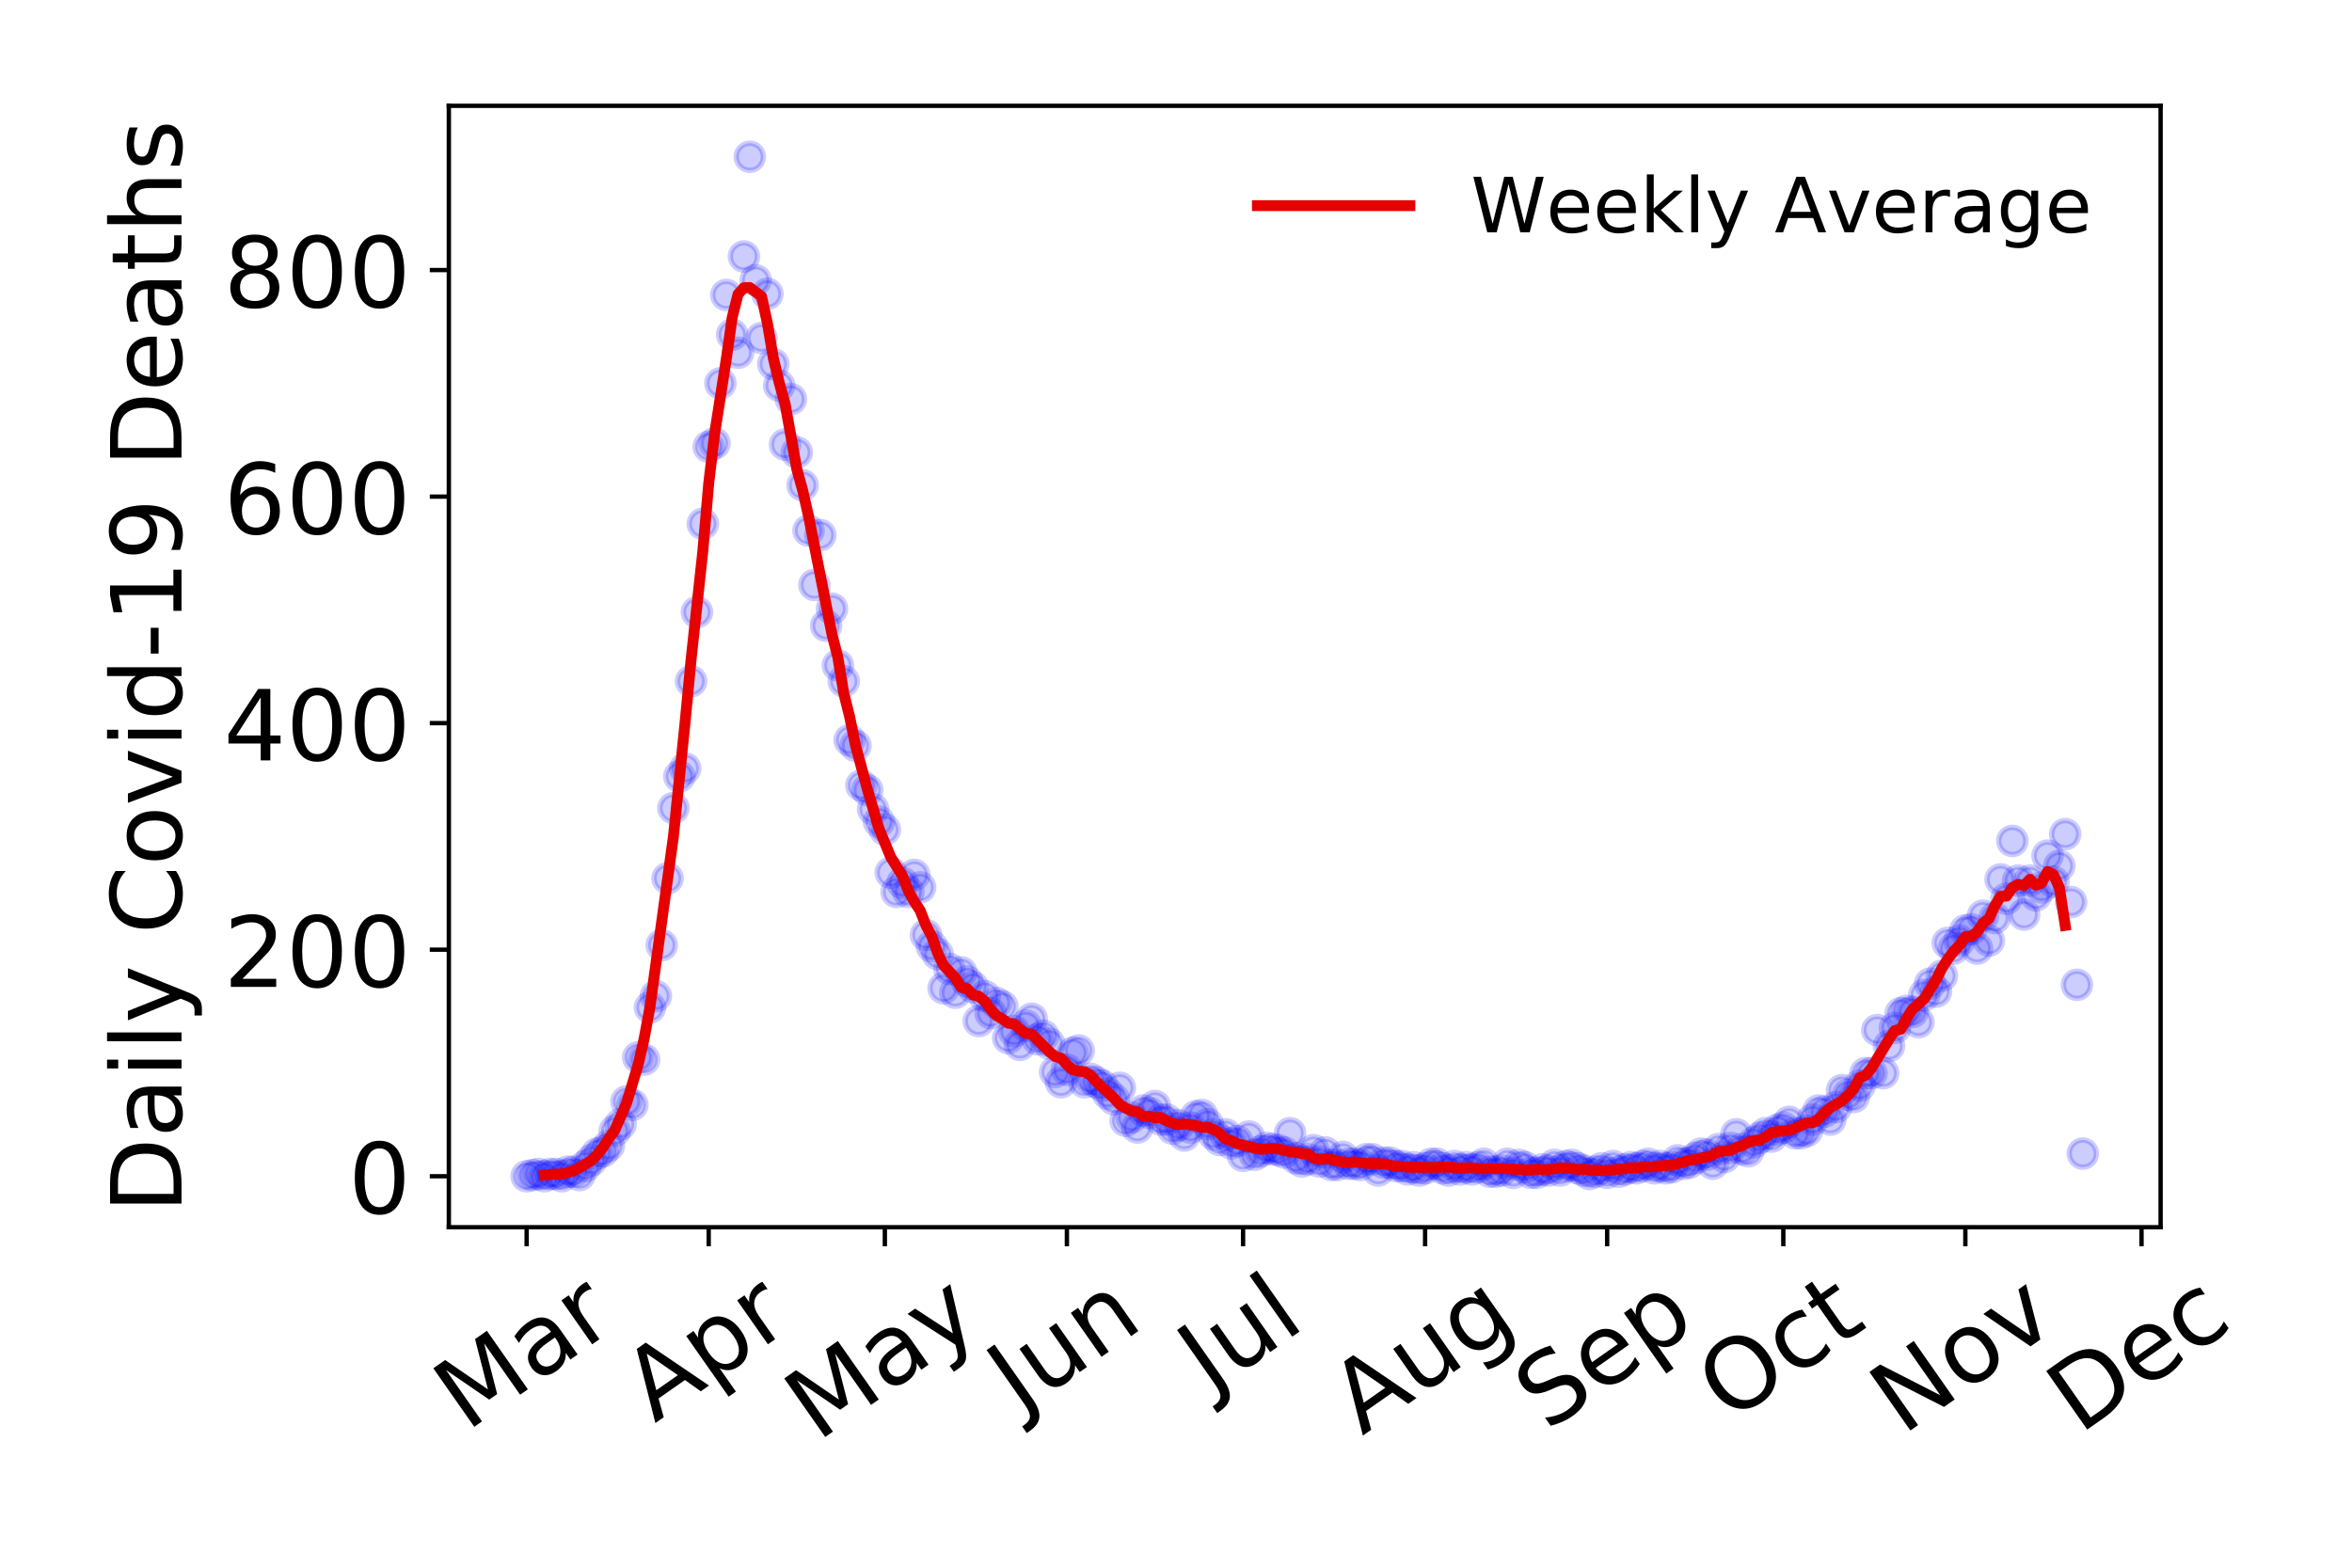 <?xml version="1.0" encoding="utf-8" standalone="no"?>
<!DOCTYPE svg PUBLIC "-//W3C//DTD SVG 1.1//EN"
  "http://www.w3.org/Graphics/SVG/1.1/DTD/svg11.dtd">
<!-- Created with matplotlib (https://matplotlib.org/) -->
<svg height="288pt" version="1.1" viewBox="0 0 432 288" width="432pt" xmlns="http://www.w3.org/2000/svg" xmlns:xlink="http://www.w3.org/1999/xlink">
 <defs>
  <style type="text/css">
*{stroke-linecap:butt;stroke-linejoin:round;}
  </style>
 </defs>
 <g id="figure_1">
  <g id="patch_1">
   <path d="M 0 288 
L 432 288 
L 432 0 
L 0 0 
z
" style="fill:#ffffff;"/>
  </g>
  <g id="axes_1">
   <g id="patch_2">
    <path d="M 82.44 225.45 
L 396.847 225.45 
L 396.847 19.44 
L 82.44 19.44 
z
" style="fill:#ffffff;"/>
   </g>
   <g id="matplotlib.axis_1">
    <g id="xtick_1">
     <g id="line2d_1">
      <defs>
       <path d="M 0 0 
L 0 3.5 
" id="mab71c4433b" style="stroke:#000000;stroke-width:0.8;"/>
      </defs>
      <g>
       <use style="stroke:#000000;stroke-width:0.8;" x="96.731" xlink:href="#mab71c4433b" y="225.45"/>
      </g>
     </g>
     <g id="text_1">
      <!-- Mar -->
      <defs>
       <path d="M 9.812 72.906 
L 24.516 72.906 
L 43.109 23.297 
L 61.812 72.906 
L 76.516 72.906 
L 76.516 0 
L 66.891 0 
L 66.891 64.016 
L 48.094 14.016 
L 38.188 14.016 
L 19.391 64.016 
L 19.391 0 
L 9.812 0 
z
" id="DejaVuSans-77"/>
       <path d="M 34.281 27.484 
Q 23.391 27.484 19.188 25 
Q 14.984 22.516 14.984 16.5 
Q 14.984 11.719 18.141 8.906 
Q 21.297 6.109 26.703 6.109 
Q 34.188 6.109 38.703 11.406 
Q 43.219 16.703 43.219 25.484 
L 43.219 27.484 
z
M 52.203 31.203 
L 52.203 0 
L 43.219 0 
L 43.219 8.297 
Q 40.141 3.328 35.547 0.953 
Q 30.953 -1.422 24.312 -1.422 
Q 15.922 -1.422 10.953 3.297 
Q 6 8.016 6 15.922 
Q 6 25.141 12.172 29.828 
Q 18.359 34.516 30.609 34.516 
L 43.219 34.516 
L 43.219 35.406 
Q 43.219 41.609 39.141 45 
Q 35.062 48.391 27.688 48.391 
Q 23 48.391 18.547 47.266 
Q 14.109 46.141 10.016 43.891 
L 10.016 52.203 
Q 14.938 54.109 19.578 55.047 
Q 24.219 56 28.609 56 
Q 40.484 56 46.344 49.844 
Q 52.203 43.703 52.203 31.203 
z
" id="DejaVuSans-97"/>
       <path d="M 41.109 46.297 
Q 39.594 47.172 37.812 47.578 
Q 36.031 48 33.891 48 
Q 26.266 48 22.188 43.047 
Q 18.109 38.094 18.109 28.812 
L 18.109 0 
L 9.078 0 
L 9.078 54.688 
L 18.109 54.688 
L 18.109 46.188 
Q 20.953 51.172 25.484 53.578 
Q 30.031 56 36.531 56 
Q 37.453 56 38.578 55.875 
Q 39.703 55.766 41.062 55.516 
z
" id="DejaVuSans-114"/>
      </defs>
      <g transform="translate(85.671 263.132)rotate(-35)scale(0.18 -0.18)">
       <use xlink:href="#DejaVuSans-77"/>
       <use x="86.279" xlink:href="#DejaVuSans-97"/>
       <use x="147.559" xlink:href="#DejaVuSans-114"/>
      </g>
     </g>
    </g>
    <g id="xtick_2">
     <g id="line2d_2">
      <g>
       <use style="stroke:#000000;stroke-width:0.8;" x="130.167" xlink:href="#mab71c4433b" y="225.45"/>
      </g>
     </g>
     <g id="text_2">
      <!-- Apr -->
      <defs>
       <path d="M 34.188 63.188 
L 20.797 26.906 
L 47.609 26.906 
z
M 28.609 72.906 
L 39.797 72.906 
L 67.578 0 
L 57.328 0 
L 50.688 18.703 
L 17.828 18.703 
L 11.188 0 
L 0.781 0 
z
" id="DejaVuSans-65"/>
       <path d="M 18.109 8.203 
L 18.109 -20.797 
L 9.078 -20.797 
L 9.078 54.688 
L 18.109 54.688 
L 18.109 46.391 
Q 20.953 51.266 25.266 53.625 
Q 29.594 56 35.594 56 
Q 45.562 56 51.781 48.094 
Q 58.016 40.188 58.016 27.297 
Q 58.016 14.406 51.781 6.484 
Q 45.562 -1.422 35.594 -1.422 
Q 29.594 -1.422 25.266 0.953 
Q 20.953 3.328 18.109 8.203 
z
M 48.688 27.297 
Q 48.688 37.203 44.609 42.844 
Q 40.531 48.484 33.406 48.484 
Q 26.266 48.484 22.188 42.844 
Q 18.109 37.203 18.109 27.297 
Q 18.109 17.391 22.188 11.75 
Q 26.266 6.109 33.406 6.109 
Q 40.531 6.109 44.609 11.75 
Q 48.688 17.391 48.688 27.297 
z
" id="DejaVuSans-112"/>
      </defs>
      <g transform="translate(120.262 261.514)rotate(-35)scale(0.18 -0.18)">
       <use xlink:href="#DejaVuSans-65"/>
       <use x="68.408" xlink:href="#DejaVuSans-112"/>
       <use x="131.885" xlink:href="#DejaVuSans-114"/>
      </g>
     </g>
    </g>
    <g id="xtick_3">
     <g id="line2d_3">
      <g>
       <use style="stroke:#000000;stroke-width:0.8;" x="162.525" xlink:href="#mab71c4433b" y="225.45"/>
      </g>
     </g>
     <g id="text_3">
      <!-- May -->
      <defs>
       <path d="M 32.172 -5.078 
Q 28.375 -14.844 24.75 -17.812 
Q 21.141 -20.797 15.094 -20.797 
L 7.906 -20.797 
L 7.906 -13.281 
L 13.188 -13.281 
Q 16.891 -13.281 18.938 -11.516 
Q 21 -9.766 23.484 -3.219 
L 25.094 0.875 
L 2.984 54.688 
L 12.5 54.688 
L 29.594 11.922 
L 46.688 54.688 
L 56.203 54.688 
z
" id="DejaVuSans-121"/>
      </defs>
      <g transform="translate(150.131 264.999)rotate(-35)scale(0.18 -0.18)">
       <use xlink:href="#DejaVuSans-77"/>
       <use x="86.279" xlink:href="#DejaVuSans-97"/>
       <use x="147.559" xlink:href="#DejaVuSans-121"/>
      </g>
     </g>
    </g>
    <g id="xtick_4">
     <g id="line2d_4">
      <g>
       <use style="stroke:#000000;stroke-width:0.8;" x="195.961" xlink:href="#mab71c4433b" y="225.45"/>
      </g>
     </g>
     <g id="text_4">
      <!-- Jun -->
      <defs>
       <path d="M 9.812 72.906 
L 19.672 72.906 
L 19.672 5.078 
Q 19.672 -8.109 14.672 -14.062 
Q 9.672 -20.016 -1.422 -20.016 
L -5.172 -20.016 
L -5.172 -11.719 
L -2.094 -11.719 
Q 4.438 -11.719 7.125 -8.047 
Q 9.812 -4.391 9.812 5.078 
z
" id="DejaVuSans-74"/>
       <path d="M 8.5 21.578 
L 8.5 54.688 
L 17.484 54.688 
L 17.484 21.922 
Q 17.484 14.156 20.5 10.266 
Q 23.531 6.391 29.594 6.391 
Q 36.859 6.391 41.078 11.031 
Q 45.312 15.672 45.312 23.688 
L 45.312 54.688 
L 54.297 54.688 
L 54.297 0 
L 45.312 0 
L 45.312 8.406 
Q 42.047 3.422 37.719 1 
Q 33.406 -1.422 27.688 -1.422 
Q 18.266 -1.422 13.375 4.438 
Q 8.5 10.297 8.5 21.578 
z
M 31.109 56 
z
" id="DejaVuSans-117"/>
       <path d="M 54.891 33.016 
L 54.891 0 
L 45.906 0 
L 45.906 32.719 
Q 45.906 40.484 42.875 44.328 
Q 39.844 48.188 33.797 48.188 
Q 26.516 48.188 22.312 43.547 
Q 18.109 38.922 18.109 30.906 
L 18.109 0 
L 9.078 0 
L 9.078 54.688 
L 18.109 54.688 
L 18.109 46.188 
Q 21.344 51.125 25.703 53.562 
Q 30.078 56 35.797 56 
Q 45.219 56 50.047 50.172 
Q 54.891 44.344 54.891 33.016 
z
" id="DejaVuSans-110"/>
      </defs>
      <g transform="translate(187.29 259.785)rotate(-35)scale(0.18 -0.18)">
       <use xlink:href="#DejaVuSans-74"/>
       <use x="29.492" xlink:href="#DejaVuSans-117"/>
       <use x="92.871" xlink:href="#DejaVuSans-110"/>
      </g>
     </g>
    </g>
    <g id="xtick_5">
     <g id="line2d_5">
      <g>
       <use style="stroke:#000000;stroke-width:0.8;" x="228.318" xlink:href="#mab71c4433b" y="225.45"/>
      </g>
     </g>
     <g id="text_5">
      <!-- Jul -->
      <defs>
       <path d="M 9.422 75.984 
L 18.406 75.984 
L 18.406 0 
L 9.422 0 
z
" id="DejaVuSans-108"/>
      </defs>
      <g transform="translate(222.272 256.11)rotate(-35)scale(0.18 -0.18)">
       <use xlink:href="#DejaVuSans-74"/>
       <use x="29.492" xlink:href="#DejaVuSans-117"/>
       <use x="92.871" xlink:href="#DejaVuSans-108"/>
      </g>
     </g>
    </g>
    <g id="xtick_6">
     <g id="line2d_6">
      <g>
       <use style="stroke:#000000;stroke-width:0.8;" x="261.754" xlink:href="#mab71c4433b" y="225.45"/>
      </g>
     </g>
     <g id="text_6">
      <!-- Aug -->
      <defs>
       <path d="M 45.406 27.984 
Q 45.406 37.75 41.375 43.109 
Q 37.359 48.484 30.078 48.484 
Q 22.859 48.484 18.828 43.109 
Q 14.797 37.75 14.797 27.984 
Q 14.797 18.266 18.828 12.891 
Q 22.859 7.516 30.078 7.516 
Q 37.359 7.516 41.375 12.891 
Q 45.406 18.266 45.406 27.984 
z
M 54.391 6.781 
Q 54.391 -7.172 48.188 -13.984 
Q 42 -20.797 29.203 -20.797 
Q 24.469 -20.797 20.266 -20.094 
Q 16.062 -19.391 12.109 -17.922 
L 12.109 -9.188 
Q 16.062 -11.328 19.922 -12.344 
Q 23.781 -13.375 27.781 -13.375 
Q 36.625 -13.375 41.016 -8.766 
Q 45.406 -4.156 45.406 5.172 
L 45.406 9.625 
Q 42.625 4.781 38.281 2.391 
Q 33.938 0 27.875 0 
Q 17.828 0 11.672 7.656 
Q 5.516 15.328 5.516 27.984 
Q 5.516 40.672 11.672 48.328 
Q 17.828 56 27.875 56 
Q 33.938 56 38.281 53.609 
Q 42.625 51.219 45.406 46.391 
L 45.406 54.688 
L 54.391 54.688 
z
" id="DejaVuSans-103"/>
      </defs>
      <g transform="translate(250.207 263.813)rotate(-35)scale(0.18 -0.18)">
       <use xlink:href="#DejaVuSans-65"/>
       <use x="68.408" xlink:href="#DejaVuSans-117"/>
       <use x="131.787" xlink:href="#DejaVuSans-103"/>
      </g>
     </g>
    </g>
    <g id="xtick_7">
     <g id="line2d_7">
      <g>
       <use style="stroke:#000000;stroke-width:0.8;" x="295.19" xlink:href="#mab71c4433b" y="225.45"/>
      </g>
     </g>
     <g id="text_7">
      <!-- Sep -->
      <defs>
       <path d="M 53.516 70.516 
L 53.516 60.891 
Q 47.906 63.578 42.922 64.891 
Q 37.938 66.219 33.297 66.219 
Q 25.25 66.219 20.875 63.094 
Q 16.5 59.969 16.5 54.203 
Q 16.5 49.359 19.406 46.891 
Q 22.312 44.438 30.422 42.922 
L 36.375 41.703 
Q 47.406 39.594 52.656 34.297 
Q 57.906 29 57.906 20.125 
Q 57.906 9.516 50.797 4.047 
Q 43.703 -1.422 29.984 -1.422 
Q 24.812 -1.422 18.969 -0.25 
Q 13.141 0.922 6.891 3.219 
L 6.891 13.375 
Q 12.891 10.016 18.656 8.297 
Q 24.422 6.594 29.984 6.594 
Q 38.422 6.594 43.016 9.906 
Q 47.609 13.234 47.609 19.391 
Q 47.609 24.75 44.312 27.781 
Q 41.016 30.812 33.5 32.328 
L 27.484 33.5 
Q 16.453 35.688 11.516 40.375 
Q 6.594 45.062 6.594 53.422 
Q 6.594 63.094 13.406 68.656 
Q 20.219 74.219 32.172 74.219 
Q 37.312 74.219 42.625 73.281 
Q 47.953 72.359 53.516 70.516 
z
" id="DejaVuSans-83"/>
       <path d="M 56.203 29.594 
L 56.203 25.203 
L 14.891 25.203 
Q 15.484 15.922 20.484 11.062 
Q 25.484 6.203 34.422 6.203 
Q 39.594 6.203 44.453 7.469 
Q 49.312 8.734 54.109 11.281 
L 54.109 2.781 
Q 49.266 0.734 44.188 -0.344 
Q 39.109 -1.422 33.891 -1.422 
Q 20.797 -1.422 13.156 6.188 
Q 5.516 13.812 5.516 26.812 
Q 5.516 40.234 12.766 48.109 
Q 20.016 56 32.328 56 
Q 43.359 56 49.781 48.891 
Q 56.203 41.797 56.203 29.594 
z
M 47.219 32.234 
Q 47.125 39.594 43.094 43.984 
Q 39.062 48.391 32.422 48.391 
Q 24.906 48.391 20.391 44.141 
Q 15.875 39.891 15.188 32.172 
z
" id="DejaVuSans-101"/>
      </defs>
      <g transform="translate(284.142 263.115)rotate(-35)scale(0.18 -0.18)">
       <use xlink:href="#DejaVuSans-83"/>
       <use x="63.477" xlink:href="#DejaVuSans-101"/>
       <use x="125" xlink:href="#DejaVuSans-112"/>
      </g>
     </g>
    </g>
    <g id="xtick_8">
     <g id="line2d_8">
      <g>
       <use style="stroke:#000000;stroke-width:0.8;" x="327.548" xlink:href="#mab71c4433b" y="225.45"/>
      </g>
     </g>
     <g id="text_8">
      <!-- Oct -->
      <defs>
       <path d="M 39.406 66.219 
Q 28.656 66.219 22.328 58.203 
Q 16.016 50.203 16.016 36.375 
Q 16.016 22.609 22.328 14.594 
Q 28.656 6.594 39.406 6.594 
Q 50.141 6.594 56.422 14.594 
Q 62.703 22.609 62.703 36.375 
Q 62.703 50.203 56.422 58.203 
Q 50.141 66.219 39.406 66.219 
z
M 39.406 74.219 
Q 54.734 74.219 63.906 63.938 
Q 73.094 53.656 73.094 36.375 
Q 73.094 19.141 63.906 8.859 
Q 54.734 -1.422 39.406 -1.422 
Q 24.031 -1.422 14.812 8.828 
Q 5.609 19.094 5.609 36.375 
Q 5.609 53.656 14.812 63.938 
Q 24.031 74.219 39.406 74.219 
z
" id="DejaVuSans-79"/>
       <path d="M 48.781 52.594 
L 48.781 44.188 
Q 44.969 46.297 41.141 47.344 
Q 37.312 48.391 33.406 48.391 
Q 24.656 48.391 19.812 42.844 
Q 14.984 37.312 14.984 27.297 
Q 14.984 17.281 19.812 11.734 
Q 24.656 6.203 33.406 6.203 
Q 37.312 6.203 41.141 7.25 
Q 44.969 8.297 48.781 10.406 
L 48.781 2.094 
Q 45.016 0.344 40.984 -0.531 
Q 36.969 -1.422 32.422 -1.422 
Q 20.062 -1.422 12.781 6.344 
Q 5.516 14.109 5.516 27.297 
Q 5.516 40.672 12.859 48.328 
Q 20.219 56 33.016 56 
Q 37.156 56 41.109 55.141 
Q 45.062 54.297 48.781 52.594 
z
" id="DejaVuSans-99"/>
       <path d="M 18.312 70.219 
L 18.312 54.688 
L 36.812 54.688 
L 36.812 47.703 
L 18.312 47.703 
L 18.312 18.016 
Q 18.312 11.328 20.141 9.422 
Q 21.969 7.516 27.594 7.516 
L 36.812 7.516 
L 36.812 0 
L 27.594 0 
Q 17.188 0 13.234 3.875 
Q 9.281 7.766 9.281 18.016 
L 9.281 47.703 
L 2.688 47.703 
L 2.688 54.688 
L 9.281 54.688 
L 9.281 70.219 
z
" id="DejaVuSans-116"/>
      </defs>
      <g transform="translate(317.649 261.505)rotate(-35)scale(0.18 -0.18)">
       <use xlink:href="#DejaVuSans-79"/>
       <use x="78.711" xlink:href="#DejaVuSans-99"/>
       <use x="133.691" xlink:href="#DejaVuSans-116"/>
      </g>
     </g>
    </g>
    <g id="xtick_9">
     <g id="line2d_9">
      <g>
       <use style="stroke:#000000;stroke-width:0.8;" x="360.984" xlink:href="#mab71c4433b" y="225.45"/>
      </g>
     </g>
     <g id="text_9">
      <!-- Nov -->
      <defs>
       <path d="M 9.812 72.906 
L 23.094 72.906 
L 55.422 11.922 
L 55.422 72.906 
L 64.984 72.906 
L 64.984 0 
L 51.703 0 
L 19.391 60.984 
L 19.391 0 
L 9.812 0 
z
" id="DejaVuSans-78"/>
       <path d="M 30.609 48.391 
Q 23.391 48.391 19.188 42.75 
Q 14.984 37.109 14.984 27.297 
Q 14.984 17.484 19.156 11.844 
Q 23.344 6.203 30.609 6.203 
Q 37.797 6.203 41.984 11.859 
Q 46.188 17.531 46.188 27.297 
Q 46.188 37.016 41.984 42.703 
Q 37.797 48.391 30.609 48.391 
z
M 30.609 56 
Q 42.328 56 49.016 48.375 
Q 55.719 40.766 55.719 27.297 
Q 55.719 13.875 49.016 6.219 
Q 42.328 -1.422 30.609 -1.422 
Q 18.844 -1.422 12.172 6.219 
Q 5.516 13.875 5.516 27.297 
Q 5.516 40.766 12.172 48.375 
Q 18.844 56 30.609 56 
z
" id="DejaVuSans-111"/>
       <path d="M 2.984 54.688 
L 12.5 54.688 
L 29.594 8.797 
L 46.688 54.688 
L 56.203 54.688 
L 35.688 0 
L 23.484 0 
z
" id="DejaVuSans-118"/>
      </defs>
      <g transform="translate(349.443 263.805)rotate(-35)scale(0.18 -0.18)">
       <use xlink:href="#DejaVuSans-78"/>
       <use x="74.805" xlink:href="#DejaVuSans-111"/>
       <use x="135.986" xlink:href="#DejaVuSans-118"/>
      </g>
     </g>
    </g>
    <g id="xtick_10">
     <g id="line2d_10">
      <g>
       <use style="stroke:#000000;stroke-width:0.8;" x="393.341" xlink:href="#mab71c4433b" y="225.45"/>
      </g>
     </g>
     <g id="text_10">
      <!-- Dec -->
      <defs>
       <path d="M 19.672 64.797 
L 19.672 8.109 
L 31.594 8.109 
Q 46.688 8.109 53.688 14.938 
Q 60.688 21.781 60.688 36.531 
Q 60.688 51.172 53.688 57.984 
Q 46.688 64.797 31.594 64.797 
z
M 9.812 72.906 
L 30.078 72.906 
Q 51.266 72.906 61.172 64.094 
Q 71.094 55.281 71.094 36.531 
Q 71.094 17.672 61.125 8.828 
Q 51.172 0 30.078 0 
L 9.812 0 
z
" id="DejaVuSans-68"/>
      </defs>
      <g transform="translate(381.923 263.633)rotate(-35)scale(0.18 -0.18)">
       <use xlink:href="#DejaVuSans-68"/>
       <use x="77.002" xlink:href="#DejaVuSans-101"/>
       <use x="138.525" xlink:href="#DejaVuSans-99"/>
      </g>
     </g>
    </g>
   </g>
   <g id="matplotlib.axis_2">
    <g id="ytick_1">
     <g id="line2d_11">
      <defs>
       <path d="M 0 0 
L -3.5 0 
" id="m8da58a7628" style="stroke:#000000;stroke-width:0.8;"/>
      </defs>
      <g>
       <use style="stroke:#000000;stroke-width:0.8;" x="82.44" xlink:href="#m8da58a7628" y="216.085"/>
      </g>
     </g>
     <g id="text_11">
      <!-- 0 -->
      <defs>
       <path d="M 31.781 66.406 
Q 24.172 66.406 20.328 58.906 
Q 16.5 51.422 16.5 36.375 
Q 16.5 21.391 20.328 13.891 
Q 24.172 6.391 31.781 6.391 
Q 39.453 6.391 43.281 13.891 
Q 47.125 21.391 47.125 36.375 
Q 47.125 51.422 43.281 58.906 
Q 39.453 66.406 31.781 66.406 
z
M 31.781 74.219 
Q 44.047 74.219 50.516 64.516 
Q 56.984 54.828 56.984 36.375 
Q 56.984 17.969 50.516 8.266 
Q 44.047 -1.422 31.781 -1.422 
Q 19.531 -1.422 13.062 8.266 
Q 6.594 17.969 6.594 36.375 
Q 6.594 54.828 13.062 64.516 
Q 19.531 74.219 31.781 74.219 
z
" id="DejaVuSans-48"/>
      </defs>
      <g transform="translate(63.987 222.924)scale(0.18 -0.18)">
       <use xlink:href="#DejaVuSans-48"/>
      </g>
     </g>
    </g>
    <g id="ytick_2">
     <g id="line2d_12">
      <g>
       <use style="stroke:#000000;stroke-width:0.8;" x="82.44" xlink:href="#m8da58a7628" y="174.467"/>
      </g>
     </g>
     <g id="text_12">
      <!-- 200 -->
      <defs>
       <path d="M 19.188 8.297 
L 53.609 8.297 
L 53.609 0 
L 7.328 0 
L 7.328 8.297 
Q 12.938 14.109 22.625 23.891 
Q 32.328 33.688 34.812 36.531 
Q 39.547 41.844 41.422 45.531 
Q 43.312 49.219 43.312 52.781 
Q 43.312 58.594 39.234 62.25 
Q 35.156 65.922 28.609 65.922 
Q 23.969 65.922 18.812 64.312 
Q 13.672 62.703 7.812 59.422 
L 7.812 69.391 
Q 13.766 71.781 18.938 73 
Q 24.125 74.219 28.422 74.219 
Q 39.75 74.219 46.484 68.547 
Q 53.219 62.891 53.219 53.422 
Q 53.219 48.922 51.531 44.891 
Q 49.859 40.875 45.406 35.406 
Q 44.188 33.984 37.641 27.219 
Q 31.109 20.453 19.188 8.297 
z
" id="DejaVuSans-50"/>
      </defs>
      <g transform="translate(41.083 181.306)scale(0.18 -0.18)">
       <use xlink:href="#DejaVuSans-50"/>
       <use x="63.623" xlink:href="#DejaVuSans-48"/>
       <use x="127.246" xlink:href="#DejaVuSans-48"/>
      </g>
     </g>
    </g>
    <g id="ytick_3">
     <g id="line2d_13">
      <g>
       <use style="stroke:#000000;stroke-width:0.8;" x="82.44" xlink:href="#m8da58a7628" y="132.849"/>
      </g>
     </g>
     <g id="text_13">
      <!-- 400 -->
      <defs>
       <path d="M 37.797 64.312 
L 12.891 25.391 
L 37.797 25.391 
z
M 35.203 72.906 
L 47.609 72.906 
L 47.609 25.391 
L 58.016 25.391 
L 58.016 17.188 
L 47.609 17.188 
L 47.609 0 
L 37.797 0 
L 37.797 17.188 
L 4.891 17.188 
L 4.891 26.703 
z
" id="DejaVuSans-52"/>
      </defs>
      <g transform="translate(41.083 139.688)scale(0.18 -0.18)">
       <use xlink:href="#DejaVuSans-52"/>
       <use x="63.623" xlink:href="#DejaVuSans-48"/>
       <use x="127.246" xlink:href="#DejaVuSans-48"/>
      </g>
     </g>
    </g>
    <g id="ytick_4">
     <g id="line2d_14">
      <g>
       <use style="stroke:#000000;stroke-width:0.8;" x="82.44" xlink:href="#m8da58a7628" y="91.231"/>
      </g>
     </g>
     <g id="text_14">
      <!-- 600 -->
      <defs>
       <path d="M 33.016 40.375 
Q 26.375 40.375 22.484 35.828 
Q 18.609 31.297 18.609 23.391 
Q 18.609 15.531 22.484 10.953 
Q 26.375 6.391 33.016 6.391 
Q 39.656 6.391 43.531 10.953 
Q 47.406 15.531 47.406 23.391 
Q 47.406 31.297 43.531 35.828 
Q 39.656 40.375 33.016 40.375 
z
M 52.594 71.297 
L 52.594 62.312 
Q 48.875 64.062 45.094 64.984 
Q 41.312 65.922 37.594 65.922 
Q 27.828 65.922 22.672 59.328 
Q 17.531 52.734 16.797 39.406 
Q 19.672 43.656 24.016 45.922 
Q 28.375 48.188 33.594 48.188 
Q 44.578 48.188 50.953 41.516 
Q 57.328 34.859 57.328 23.391 
Q 57.328 12.156 50.688 5.359 
Q 44.047 -1.422 33.016 -1.422 
Q 20.359 -1.422 13.672 8.266 
Q 6.984 17.969 6.984 36.375 
Q 6.984 53.656 15.188 63.938 
Q 23.391 74.219 37.203 74.219 
Q 40.922 74.219 44.703 73.484 
Q 48.484 72.75 52.594 71.297 
z
" id="DejaVuSans-54"/>
      </defs>
      <g transform="translate(41.083 98.07)scale(0.18 -0.18)">
       <use xlink:href="#DejaVuSans-54"/>
       <use x="63.623" xlink:href="#DejaVuSans-48"/>
       <use x="127.246" xlink:href="#DejaVuSans-48"/>
      </g>
     </g>
    </g>
    <g id="ytick_5">
     <g id="line2d_15">
      <g>
       <use style="stroke:#000000;stroke-width:0.8;" x="82.44" xlink:href="#m8da58a7628" y="49.613"/>
      </g>
     </g>
     <g id="text_15">
      <!-- 800 -->
      <defs>
       <path d="M 31.781 34.625 
Q 24.75 34.625 20.719 30.859 
Q 16.703 27.094 16.703 20.516 
Q 16.703 13.922 20.719 10.156 
Q 24.75 6.391 31.781 6.391 
Q 38.812 6.391 42.859 10.172 
Q 46.922 13.969 46.922 20.516 
Q 46.922 27.094 42.891 30.859 
Q 38.875 34.625 31.781 34.625 
z
M 21.922 38.812 
Q 15.578 40.375 12.031 44.719 
Q 8.5 49.078 8.5 55.328 
Q 8.5 64.062 14.719 69.141 
Q 20.953 74.219 31.781 74.219 
Q 42.672 74.219 48.875 69.141 
Q 55.078 64.062 55.078 55.328 
Q 55.078 49.078 51.531 44.719 
Q 48 40.375 41.703 38.812 
Q 48.828 37.156 52.797 32.312 
Q 56.781 27.484 56.781 20.516 
Q 56.781 9.906 50.312 4.234 
Q 43.844 -1.422 31.781 -1.422 
Q 19.734 -1.422 13.25 4.234 
Q 6.781 9.906 6.781 20.516 
Q 6.781 27.484 10.781 32.312 
Q 14.797 37.156 21.922 38.812 
z
M 18.312 54.391 
Q 18.312 48.734 21.844 45.562 
Q 25.391 42.391 31.781 42.391 
Q 38.141 42.391 41.719 45.562 
Q 45.312 48.734 45.312 54.391 
Q 45.312 60.062 41.719 63.234 
Q 38.141 66.406 31.781 66.406 
Q 25.391 66.406 21.844 63.234 
Q 18.312 60.062 18.312 54.391 
z
" id="DejaVuSans-56"/>
      </defs>
      <g transform="translate(41.083 56.452)scale(0.18 -0.18)">
       <use xlink:href="#DejaVuSans-56"/>
       <use x="63.623" xlink:href="#DejaVuSans-48"/>
       <use x="127.246" xlink:href="#DejaVuSans-48"/>
      </g>
     </g>
    </g>
    <g id="text_16">
     <!-- Daily Covid-19 Deaths -->
     <defs>
      <path d="M 9.422 54.688 
L 18.406 54.688 
L 18.406 0 
L 9.422 0 
z
M 9.422 75.984 
L 18.406 75.984 
L 18.406 64.594 
L 9.422 64.594 
z
" id="DejaVuSans-105"/>
      <path id="DejaVuSans-32"/>
      <path d="M 64.406 67.281 
L 64.406 56.891 
Q 59.422 61.531 53.781 63.812 
Q 48.141 66.109 41.797 66.109 
Q 29.297 66.109 22.656 58.469 
Q 16.016 50.828 16.016 36.375 
Q 16.016 21.969 22.656 14.328 
Q 29.297 6.688 41.797 6.688 
Q 48.141 6.688 53.781 8.984 
Q 59.422 11.281 64.406 15.922 
L 64.406 5.609 
Q 59.234 2.094 53.438 0.328 
Q 47.656 -1.422 41.219 -1.422 
Q 24.656 -1.422 15.125 8.703 
Q 5.609 18.844 5.609 36.375 
Q 5.609 53.953 15.125 64.078 
Q 24.656 74.219 41.219 74.219 
Q 47.75 74.219 53.531 72.484 
Q 59.328 70.75 64.406 67.281 
z
" id="DejaVuSans-67"/>
      <path d="M 45.406 46.391 
L 45.406 75.984 
L 54.391 75.984 
L 54.391 0 
L 45.406 0 
L 45.406 8.203 
Q 42.578 3.328 38.25 0.953 
Q 33.938 -1.422 27.875 -1.422 
Q 17.969 -1.422 11.734 6.484 
Q 5.516 14.406 5.516 27.297 
Q 5.516 40.188 11.734 48.094 
Q 17.969 56 27.875 56 
Q 33.938 56 38.25 53.625 
Q 42.578 51.266 45.406 46.391 
z
M 14.797 27.297 
Q 14.797 17.391 18.875 11.75 
Q 22.953 6.109 30.078 6.109 
Q 37.203 6.109 41.297 11.75 
Q 45.406 17.391 45.406 27.297 
Q 45.406 37.203 41.297 42.844 
Q 37.203 48.484 30.078 48.484 
Q 22.953 48.484 18.875 42.844 
Q 14.797 37.203 14.797 27.297 
z
" id="DejaVuSans-100"/>
      <path d="M 4.891 31.391 
L 31.203 31.391 
L 31.203 23.391 
L 4.891 23.391 
z
" id="DejaVuSans-45"/>
      <path d="M 12.406 8.297 
L 28.516 8.297 
L 28.516 63.922 
L 10.984 60.406 
L 10.984 69.391 
L 28.422 72.906 
L 38.281 72.906 
L 38.281 8.297 
L 54.391 8.297 
L 54.391 0 
L 12.406 0 
z
" id="DejaVuSans-49"/>
      <path d="M 10.984 1.516 
L 10.984 10.5 
Q 14.703 8.734 18.5 7.812 
Q 22.312 6.891 25.984 6.891 
Q 35.75 6.891 40.891 13.453 
Q 46.047 20.016 46.781 33.406 
Q 43.953 29.203 39.594 26.953 
Q 35.25 24.703 29.984 24.703 
Q 19.047 24.703 12.672 31.312 
Q 6.297 37.938 6.297 49.422 
Q 6.297 60.641 12.938 67.422 
Q 19.578 74.219 30.609 74.219 
Q 43.266 74.219 49.922 64.516 
Q 56.594 54.828 56.594 36.375 
Q 56.594 19.141 48.406 8.859 
Q 40.234 -1.422 26.422 -1.422 
Q 22.703 -1.422 18.891 -0.688 
Q 15.094 0.047 10.984 1.516 
z
M 30.609 32.422 
Q 37.25 32.422 41.125 36.953 
Q 45.016 41.5 45.016 49.422 
Q 45.016 57.281 41.125 61.844 
Q 37.25 66.406 30.609 66.406 
Q 23.969 66.406 20.094 61.844 
Q 16.219 57.281 16.219 49.422 
Q 16.219 41.5 20.094 36.953 
Q 23.969 32.422 30.609 32.422 
z
" id="DejaVuSans-57"/>
      <path d="M 54.891 33.016 
L 54.891 0 
L 45.906 0 
L 45.906 32.719 
Q 45.906 40.484 42.875 44.328 
Q 39.844 48.188 33.797 48.188 
Q 26.516 48.188 22.312 43.547 
Q 18.109 38.922 18.109 30.906 
L 18.109 0 
L 9.078 0 
L 9.078 75.984 
L 18.109 75.984 
L 18.109 46.188 
Q 21.344 51.125 25.703 53.562 
Q 30.078 56 35.797 56 
Q 45.219 56 50.047 50.172 
Q 54.891 44.344 54.891 33.016 
z
" id="DejaVuSans-104"/>
      <path d="M 44.281 53.078 
L 44.281 44.578 
Q 40.484 46.531 36.375 47.5 
Q 32.281 48.484 27.875 48.484 
Q 21.188 48.484 17.844 46.438 
Q 14.5 44.391 14.5 40.281 
Q 14.5 37.156 16.891 35.375 
Q 19.281 33.594 26.516 31.984 
L 29.594 31.297 
Q 39.156 29.25 43.188 25.516 
Q 47.219 21.781 47.219 15.094 
Q 47.219 7.469 41.188 3.016 
Q 35.156 -1.422 24.609 -1.422 
Q 20.219 -1.422 15.453 -0.562 
Q 10.688 0.297 5.422 2 
L 5.422 11.281 
Q 10.406 8.688 15.234 7.391 
Q 20.062 6.109 24.812 6.109 
Q 31.156 6.109 34.562 8.281 
Q 37.984 10.453 37.984 14.406 
Q 37.984 18.062 35.516 20.016 
Q 33.062 21.969 24.703 23.781 
L 21.578 24.516 
Q 13.234 26.266 9.516 29.906 
Q 5.812 33.547 5.812 39.891 
Q 5.812 47.609 11.281 51.797 
Q 16.75 56 26.812 56 
Q 31.781 56 36.172 55.266 
Q 40.578 54.547 44.281 53.078 
z
" id="DejaVuSans-115"/>
     </defs>
     <g transform="translate(33.339 222.874)rotate(-90)scale(0.18 -0.18)">
      <use xlink:href="#DejaVuSans-68"/>
      <use x="77.002" xlink:href="#DejaVuSans-97"/>
      <use x="138.281" xlink:href="#DejaVuSans-105"/>
      <use x="166.064" xlink:href="#DejaVuSans-108"/>
      <use x="193.848" xlink:href="#DejaVuSans-121"/>
      <use x="253.027" xlink:href="#DejaVuSans-32"/>
      <use x="284.814" xlink:href="#DejaVuSans-67"/>
      <use x="354.639" xlink:href="#DejaVuSans-111"/>
      <use x="415.82" xlink:href="#DejaVuSans-118"/>
      <use x="475" xlink:href="#DejaVuSans-105"/>
      <use x="502.783" xlink:href="#DejaVuSans-100"/>
      <use x="566.26" xlink:href="#DejaVuSans-45"/>
      <use x="602.344" xlink:href="#DejaVuSans-49"/>
      <use x="665.967" xlink:href="#DejaVuSans-57"/>
      <use x="729.59" xlink:href="#DejaVuSans-32"/>
      <use x="761.377" xlink:href="#DejaVuSans-68"/>
      <use x="838.379" xlink:href="#DejaVuSans-101"/>
      <use x="899.902" xlink:href="#DejaVuSans-97"/>
      <use x="961.182" xlink:href="#DejaVuSans-116"/>
      <use x="1000.391" xlink:href="#DejaVuSans-104"/>
      <use x="1063.77" xlink:href="#DejaVuSans-115"/>
     </g>
    </g>
   </g>
   <g id="line2d_16">
    <defs>
     <path d="M 0 2.5 
C 0.663 2.5 1.299 2.237 1.768 1.768 
C 2.237 1.299 2.5 0.663 2.5 0 
C 2.5 -0.663 2.237 -1.299 1.768 -1.768 
C 1.299 -2.237 0.663 -2.5 0 -2.5 
C -0.663 -2.5 -1.299 -2.237 -1.768 -1.768 
C -2.237 -1.299 -2.5 -0.663 -2.5 0 
C -2.5 0.663 -2.237 1.299 -1.768 1.768 
C -1.299 2.237 -0.663 2.5 0 2.5 
z
" id="m042592b5ba" style="stroke:#0000ff;stroke-opacity:0.2;"/>
    </defs>
    <g clip-path="url(#p80a44dd90f)">
     <use style="fill:#0000ff;fill-opacity:0.2;stroke:#0000ff;stroke-opacity:0.2;" x="96.731" xlink:href="#m042592b5ba" y="216.085"/>
     <use style="fill:#0000ff;fill-opacity:0.2;stroke:#0000ff;stroke-opacity:0.2;" x="97.81" xlink:href="#m042592b5ba" y="215.877"/>
     <use style="fill:#0000ff;fill-opacity:0.2;stroke:#0000ff;stroke-opacity:0.2;" x="98.888" xlink:href="#m042592b5ba" y="215.669"/>
     <use style="fill:#0000ff;fill-opacity:0.2;stroke:#0000ff;stroke-opacity:0.2;" x="99.967" xlink:href="#m042592b5ba" y="216.085"/>
     <use style="fill:#0000ff;fill-opacity:0.2;stroke:#0000ff;stroke-opacity:0.2;" x="101.046" xlink:href="#m042592b5ba" y="215.669"/>
     <use style="fill:#0000ff;fill-opacity:0.2;stroke:#0000ff;stroke-opacity:0.2;" x="102.124" xlink:href="#m042592b5ba" y="215.669"/>
     <use style="fill:#0000ff;fill-opacity:0.2;stroke:#0000ff;stroke-opacity:0.2;" x="103.203" xlink:href="#m042592b5ba" y="216.085"/>
     <use style="fill:#0000ff;fill-opacity:0.2;stroke:#0000ff;stroke-opacity:0.2;" x="104.281" xlink:href="#m042592b5ba" y="215.253"/>
     <use style="fill:#0000ff;fill-opacity:0.2;stroke:#0000ff;stroke-opacity:0.2;" x="105.36" xlink:href="#m042592b5ba" y="215.253"/>
     <use style="fill:#0000ff;fill-opacity:0.2;stroke:#0000ff;stroke-opacity:0.2;" x="106.438" xlink:href="#m042592b5ba" y="215.877"/>
     <use style="fill:#0000ff;fill-opacity:0.2;stroke:#0000ff;stroke-opacity:0.2;" x="107.517" xlink:href="#m042592b5ba" y="214.213"/>
     <use style="fill:#0000ff;fill-opacity:0.2;stroke:#0000ff;stroke-opacity:0.2;" x="108.596" xlink:href="#m042592b5ba" y="213.172"/>
     <use style="fill:#0000ff;fill-opacity:0.2;stroke:#0000ff;stroke-opacity:0.2;" x="109.674" xlink:href="#m042592b5ba" y="211.924"/>
     <use style="fill:#0000ff;fill-opacity:0.2;stroke:#0000ff;stroke-opacity:0.2;" x="110.753" xlink:href="#m042592b5ba" y="211.507"/>
     <use style="fill:#0000ff;fill-opacity:0.2;stroke:#0000ff;stroke-opacity:0.2;" x="111.831" xlink:href="#m042592b5ba" y="210.467"/>
     <use style="fill:#0000ff;fill-opacity:0.2;stroke:#0000ff;stroke-opacity:0.2;" x="112.91" xlink:href="#m042592b5ba" y="207.762"/>
     <use style="fill:#0000ff;fill-opacity:0.2;stroke:#0000ff;stroke-opacity:0.2;" x="113.989" xlink:href="#m042592b5ba" y="206.513"/>
     <use style="fill:#0000ff;fill-opacity:0.2;stroke:#0000ff;stroke-opacity:0.2;" x="115.067" xlink:href="#m042592b5ba" y="202.352"/>
     <use style="fill:#0000ff;fill-opacity:0.2;stroke:#0000ff;stroke-opacity:0.2;" x="116.146" xlink:href="#m042592b5ba" y="202.976"/>
     <use style="fill:#0000ff;fill-opacity:0.2;stroke:#0000ff;stroke-opacity:0.2;" x="117.224" xlink:href="#m042592b5ba" y="194.236"/>
     <use style="fill:#0000ff;fill-opacity:0.2;stroke:#0000ff;stroke-opacity:0.2;" x="118.303" xlink:href="#m042592b5ba" y="194.652"/>
     <use style="fill:#0000ff;fill-opacity:0.2;stroke:#0000ff;stroke-opacity:0.2;" x="119.381" xlink:href="#m042592b5ba" y="185.08"/>
     <use style="fill:#0000ff;fill-opacity:0.2;stroke:#0000ff;stroke-opacity:0.2;" x="120.46" xlink:href="#m042592b5ba" y="182.999"/>
     <use style="fill:#0000ff;fill-opacity:0.2;stroke:#0000ff;stroke-opacity:0.2;" x="121.539" xlink:href="#m042592b5ba" y="173.635"/>
     <use style="fill:#0000ff;fill-opacity:0.2;stroke:#0000ff;stroke-opacity:0.2;" x="122.617" xlink:href="#m042592b5ba" y="161.358"/>
     <use style="fill:#0000ff;fill-opacity:0.2;stroke:#0000ff;stroke-opacity:0.2;" x="123.696" xlink:href="#m042592b5ba" y="148.456"/>
     <use style="fill:#0000ff;fill-opacity:0.2;stroke:#0000ff;stroke-opacity:0.2;" x="124.774" xlink:href="#m042592b5ba" y="142.63"/>
     <use style="fill:#0000ff;fill-opacity:0.2;stroke:#0000ff;stroke-opacity:0.2;" x="125.853" xlink:href="#m042592b5ba" y="141.173"/>
     <use style="fill:#0000ff;fill-opacity:0.2;stroke:#0000ff;stroke-opacity:0.2;" x="126.932" xlink:href="#m042592b5ba" y="125.15"/>
     <use style="fill:#0000ff;fill-opacity:0.2;stroke:#0000ff;stroke-opacity:0.2;" x="128.01" xlink:href="#m042592b5ba" y="112.456"/>
     <use style="fill:#0000ff;fill-opacity:0.2;stroke:#0000ff;stroke-opacity:0.2;" x="129.089" xlink:href="#m042592b5ba" y="96.225"/>
     <use style="fill:#0000ff;fill-opacity:0.2;stroke:#0000ff;stroke-opacity:0.2;" x="130.167" xlink:href="#m042592b5ba" y="82.075"/>
     <use style="fill:#0000ff;fill-opacity:0.2;stroke:#0000ff;stroke-opacity:0.2;" x="131.246" xlink:href="#m042592b5ba" y="81.451"/>
     <use style="fill:#0000ff;fill-opacity:0.2;stroke:#0000ff;stroke-opacity:0.2;" x="132.324" xlink:href="#m042592b5ba" y="70.422"/>
     <use style="fill:#0000ff;fill-opacity:0.2;stroke:#0000ff;stroke-opacity:0.2;" x="133.403" xlink:href="#m042592b5ba" y="54.191"/>
     <use style="fill:#0000ff;fill-opacity:0.2;stroke:#0000ff;stroke-opacity:0.2;" x="134.482" xlink:href="#m042592b5ba" y="61.474"/>
     <use style="fill:#0000ff;fill-opacity:0.2;stroke:#0000ff;stroke-opacity:0.2;" x="135.56" xlink:href="#m042592b5ba" y="64.804"/>
     <use style="fill:#0000ff;fill-opacity:0.2;stroke:#0000ff;stroke-opacity:0.2;" x="136.639" xlink:href="#m042592b5ba" y="47.116"/>
     <use style="fill:#0000ff;fill-opacity:0.2;stroke:#0000ff;stroke-opacity:0.2;" x="137.717" xlink:href="#m042592b5ba" y="28.804"/>
     <use style="fill:#0000ff;fill-opacity:0.2;stroke:#0000ff;stroke-opacity:0.2;" x="138.796" xlink:href="#m042592b5ba" y="51.486"/>
     <use style="fill:#0000ff;fill-opacity:0.2;stroke:#0000ff;stroke-opacity:0.2;" x="139.874" xlink:href="#m042592b5ba" y="62.099"/>
     <use style="fill:#0000ff;fill-opacity:0.2;stroke:#0000ff;stroke-opacity:0.2;" x="140.953" xlink:href="#m042592b5ba" y="53.983"/>
     <use style="fill:#0000ff;fill-opacity:0.2;stroke:#0000ff;stroke-opacity:0.2;" x="142.032" xlink:href="#m042592b5ba" y="66.885"/>
     <use style="fill:#0000ff;fill-opacity:0.2;stroke:#0000ff;stroke-opacity:0.2;" x="143.11" xlink:href="#m042592b5ba" y="70.838"/>
     <use style="fill:#0000ff;fill-opacity:0.2;stroke:#0000ff;stroke-opacity:0.2;" x="144.189" xlink:href="#m042592b5ba" y="81.659"/>
     <use style="fill:#0000ff;fill-opacity:0.2;stroke:#0000ff;stroke-opacity:0.2;" x="145.267" xlink:href="#m042592b5ba" y="73.335"/>
     <use style="fill:#0000ff;fill-opacity:0.2;stroke:#0000ff;stroke-opacity:0.2;" x="146.346" xlink:href="#m042592b5ba" y="83.116"/>
     <use style="fill:#0000ff;fill-opacity:0.2;stroke:#0000ff;stroke-opacity:0.2;" x="147.425" xlink:href="#m042592b5ba" y="89.15"/>
     <use style="fill:#0000ff;fill-opacity:0.2;stroke:#0000ff;stroke-opacity:0.2;" x="148.503" xlink:href="#m042592b5ba" y="97.474"/>
     <use style="fill:#0000ff;fill-opacity:0.2;stroke:#0000ff;stroke-opacity:0.2;" x="149.582" xlink:href="#m042592b5ba" y="107.462"/>
     <use style="fill:#0000ff;fill-opacity:0.2;stroke:#0000ff;stroke-opacity:0.2;" x="150.66" xlink:href="#m042592b5ba" y="98.306"/>
     <use style="fill:#0000ff;fill-opacity:0.2;stroke:#0000ff;stroke-opacity:0.2;" x="151.739" xlink:href="#m042592b5ba" y="114.954"/>
     <use style="fill:#0000ff;fill-opacity:0.2;stroke:#0000ff;stroke-opacity:0.2;" x="152.817" xlink:href="#m042592b5ba" y="111.832"/>
     <use style="fill:#0000ff;fill-opacity:0.2;stroke:#0000ff;stroke-opacity:0.2;" x="153.896" xlink:href="#m042592b5ba" y="122.237"/>
     <use style="fill:#0000ff;fill-opacity:0.2;stroke:#0000ff;stroke-opacity:0.2;" x="154.975" xlink:href="#m042592b5ba" y="125.15"/>
     <use style="fill:#0000ff;fill-opacity:0.2;stroke:#0000ff;stroke-opacity:0.2;" x="156.053" xlink:href="#m042592b5ba" y="135.971"/>
     <use style="fill:#0000ff;fill-opacity:0.2;stroke:#0000ff;stroke-opacity:0.2;" x="157.132" xlink:href="#m042592b5ba" y="137.011"/>
     <use style="fill:#0000ff;fill-opacity:0.2;stroke:#0000ff;stroke-opacity:0.2;" x="158.21" xlink:href="#m042592b5ba" y="144.294"/>
     <use style="fill:#0000ff;fill-opacity:0.2;stroke:#0000ff;stroke-opacity:0.2;" x="159.289" xlink:href="#m042592b5ba" y="145.127"/>
     <use style="fill:#0000ff;fill-opacity:0.2;stroke:#0000ff;stroke-opacity:0.2;" x="160.368" xlink:href="#m042592b5ba" y="148.664"/>
     <use style="fill:#0000ff;fill-opacity:0.2;stroke:#0000ff;stroke-opacity:0.2;" x="161.446" xlink:href="#m042592b5ba" y="150.953"/>
     <use style="fill:#0000ff;fill-opacity:0.2;stroke:#0000ff;stroke-opacity:0.2;" x="162.525" xlink:href="#m042592b5ba" y="152.41"/>
     <use style="fill:#0000ff;fill-opacity:0.2;stroke:#0000ff;stroke-opacity:0.2;" x="163.603" xlink:href="#m042592b5ba" y="160.317"/>
     <use style="fill:#0000ff;fill-opacity:0.2;stroke:#0000ff;stroke-opacity:0.2;" x="164.682" xlink:href="#m042592b5ba" y="163.855"/>
     <use style="fill:#0000ff;fill-opacity:0.2;stroke:#0000ff;stroke-opacity:0.2;" x="165.76" xlink:href="#m042592b5ba" y="162.19"/>
     <use style="fill:#0000ff;fill-opacity:0.2;stroke:#0000ff;stroke-opacity:0.2;" x="166.839" xlink:href="#m042592b5ba" y="163.855"/>
     <use style="fill:#0000ff;fill-opacity:0.2;stroke:#0000ff;stroke-opacity:0.2;" x="167.918" xlink:href="#m042592b5ba" y="160.733"/>
     <use style="fill:#0000ff;fill-opacity:0.2;stroke:#0000ff;stroke-opacity:0.2;" x="168.996" xlink:href="#m042592b5ba" y="163.022"/>
     <use style="fill:#0000ff;fill-opacity:0.2;stroke:#0000ff;stroke-opacity:0.2;" x="170.075" xlink:href="#m042592b5ba" y="171.762"/>
     <use style="fill:#0000ff;fill-opacity:0.2;stroke:#0000ff;stroke-opacity:0.2;" x="171.153" xlink:href="#m042592b5ba" y="173.843"/>
     <use style="fill:#0000ff;fill-opacity:0.2;stroke:#0000ff;stroke-opacity:0.2;" x="172.232" xlink:href="#m042592b5ba" y="175.3"/>
     <use style="fill:#0000ff;fill-opacity:0.2;stroke:#0000ff;stroke-opacity:0.2;" x="173.311" xlink:href="#m042592b5ba" y="181.542"/>
     <use style="fill:#0000ff;fill-opacity:0.2;stroke:#0000ff;stroke-opacity:0.2;" x="174.389" xlink:href="#m042592b5ba" y="178.005"/>
     <use style="fill:#0000ff;fill-opacity:0.2;stroke:#0000ff;stroke-opacity:0.2;" x="175.468" xlink:href="#m042592b5ba" y="182.375"/>
     <use style="fill:#0000ff;fill-opacity:0.2;stroke:#0000ff;stroke-opacity:0.2;" x="176.546" xlink:href="#m042592b5ba" y="178.629"/>
     <use style="fill:#0000ff;fill-opacity:0.2;stroke:#0000ff;stroke-opacity:0.2;" x="177.625" xlink:href="#m042592b5ba" y="180.294"/>
     <use style="fill:#0000ff;fill-opacity:0.2;stroke:#0000ff;stroke-opacity:0.2;" x="178.703" xlink:href="#m042592b5ba" y="181.334"/>
     <use style="fill:#0000ff;fill-opacity:0.2;stroke:#0000ff;stroke-opacity:0.2;" x="179.782" xlink:href="#m042592b5ba" y="187.577"/>
     <use style="fill:#0000ff;fill-opacity:0.2;stroke:#0000ff;stroke-opacity:0.2;" x="180.861" xlink:href="#m042592b5ba" y="182.999"/>
     <use style="fill:#0000ff;fill-opacity:0.2;stroke:#0000ff;stroke-opacity:0.2;" x="181.939" xlink:href="#m042592b5ba" y="186.12"/>
     <use style="fill:#0000ff;fill-opacity:0.2;stroke:#0000ff;stroke-opacity:0.2;" x="183.018" xlink:href="#m042592b5ba" y="184.248"/>
     <use style="fill:#0000ff;fill-opacity:0.2;stroke:#0000ff;stroke-opacity:0.2;" x="184.096" xlink:href="#m042592b5ba" y="184.872"/>
     <use style="fill:#0000ff;fill-opacity:0.2;stroke:#0000ff;stroke-opacity:0.2;" x="185.175" xlink:href="#m042592b5ba" y="190.698"/>
     <use style="fill:#0000ff;fill-opacity:0.2;stroke:#0000ff;stroke-opacity:0.2;" x="186.254" xlink:href="#m042592b5ba" y="189.45"/>
     <use style="fill:#0000ff;fill-opacity:0.2;stroke:#0000ff;stroke-opacity:0.2;" x="187.332" xlink:href="#m042592b5ba" y="191.947"/>
     <use style="fill:#0000ff;fill-opacity:0.2;stroke:#0000ff;stroke-opacity:0.2;" x="188.411" xlink:href="#m042592b5ba" y="188.409"/>
     <use style="fill:#0000ff;fill-opacity:0.2;stroke:#0000ff;stroke-opacity:0.2;" x="189.489" xlink:href="#m042592b5ba" y="187.161"/>
     <use style="fill:#0000ff;fill-opacity:0.2;stroke:#0000ff;stroke-opacity:0.2;" x="190.568" xlink:href="#m042592b5ba" y="190.907"/>
     <use style="fill:#0000ff;fill-opacity:0.2;stroke:#0000ff;stroke-opacity:0.2;" x="191.646" xlink:href="#m042592b5ba" y="190.282"/>
     <use style="fill:#0000ff;fill-opacity:0.2;stroke:#0000ff;stroke-opacity:0.2;" x="192.725" xlink:href="#m042592b5ba" y="191.739"/>
     <use style="fill:#0000ff;fill-opacity:0.2;stroke:#0000ff;stroke-opacity:0.2;" x="193.804" xlink:href="#m042592b5ba" y="196.941"/>
     <use style="fill:#0000ff;fill-opacity:0.2;stroke:#0000ff;stroke-opacity:0.2;" x="194.882" xlink:href="#m042592b5ba" y="198.814"/>
     <use style="fill:#0000ff;fill-opacity:0.2;stroke:#0000ff;stroke-opacity:0.2;" x="195.961" xlink:href="#m042592b5ba" y="196.525"/>
     <use style="fill:#0000ff;fill-opacity:0.2;stroke:#0000ff;stroke-opacity:0.2;" x="197.039" xlink:href="#m042592b5ba" y="193.404"/>
     <use style="fill:#0000ff;fill-opacity:0.2;stroke:#0000ff;stroke-opacity:0.2;" x="198.118" xlink:href="#m042592b5ba" y="192.987"/>
     <use style="fill:#0000ff;fill-opacity:0.2;stroke:#0000ff;stroke-opacity:0.2;" x="199.196" xlink:href="#m042592b5ba" y="198.814"/>
     <use style="fill:#0000ff;fill-opacity:0.2;stroke:#0000ff;stroke-opacity:0.2;" x="200.275" xlink:href="#m042592b5ba" y="198.19"/>
     <use style="fill:#0000ff;fill-opacity:0.2;stroke:#0000ff;stroke-opacity:0.2;" x="201.354" xlink:href="#m042592b5ba" y="198.814"/>
     <use style="fill:#0000ff;fill-opacity:0.2;stroke:#0000ff;stroke-opacity:0.2;" x="202.432" xlink:href="#m042592b5ba" y="199.438"/>
     <use style="fill:#0000ff;fill-opacity:0.2;stroke:#0000ff;stroke-opacity:0.2;" x="203.511" xlink:href="#m042592b5ba" y="200.895"/>
     <use style="fill:#0000ff;fill-opacity:0.2;stroke:#0000ff;stroke-opacity:0.2;" x="204.589" xlink:href="#m042592b5ba" y="201.935"/>
     <use style="fill:#0000ff;fill-opacity:0.2;stroke:#0000ff;stroke-opacity:0.2;" x="205.668" xlink:href="#m042592b5ba" y="199.854"/>
     <use style="fill:#0000ff;fill-opacity:0.2;stroke:#0000ff;stroke-opacity:0.2;" x="206.747" xlink:href="#m042592b5ba" y="205.889"/>
     <use style="fill:#0000ff;fill-opacity:0.2;stroke:#0000ff;stroke-opacity:0.2;" x="207.825" xlink:href="#m042592b5ba" y="205.265"/>
     <use style="fill:#0000ff;fill-opacity:0.2;stroke:#0000ff;stroke-opacity:0.2;" x="208.904" xlink:href="#m042592b5ba" y="207.138"/>
     <use style="fill:#0000ff;fill-opacity:0.2;stroke:#0000ff;stroke-opacity:0.2;" x="209.982" xlink:href="#m042592b5ba" y="204.016"/>
     <use style="fill:#0000ff;fill-opacity:0.2;stroke:#0000ff;stroke-opacity:0.2;" x="211.061" xlink:href="#m042592b5ba" y="204.432"/>
     <use style="fill:#0000ff;fill-opacity:0.2;stroke:#0000ff;stroke-opacity:0.2;" x="212.139" xlink:href="#m042592b5ba" y="203.184"/>
     <use style="fill:#0000ff;fill-opacity:0.2;stroke:#0000ff;stroke-opacity:0.2;" x="213.218" xlink:href="#m042592b5ba" y="205.681"/>
     <use style="fill:#0000ff;fill-opacity:0.2;stroke:#0000ff;stroke-opacity:0.2;" x="214.297" xlink:href="#m042592b5ba" y="205.681"/>
     <use style="fill:#0000ff;fill-opacity:0.2;stroke:#0000ff;stroke-opacity:0.2;" x="215.375" xlink:href="#m042592b5ba" y="207.346"/>
     <use style="fill:#0000ff;fill-opacity:0.2;stroke:#0000ff;stroke-opacity:0.2;" x="216.454" xlink:href="#m042592b5ba" y="206.721"/>
     <use style="fill:#0000ff;fill-opacity:0.2;stroke:#0000ff;stroke-opacity:0.2;" x="217.532" xlink:href="#m042592b5ba" y="208.594"/>
     <use style="fill:#0000ff;fill-opacity:0.2;stroke:#0000ff;stroke-opacity:0.2;" x="218.611" xlink:href="#m042592b5ba" y="207.138"/>
     <use style="fill:#0000ff;fill-opacity:0.2;stroke:#0000ff;stroke-opacity:0.2;" x="219.69" xlink:href="#m042592b5ba" y="205.057"/>
     <use style="fill:#0000ff;fill-opacity:0.2;stroke:#0000ff;stroke-opacity:0.2;" x="220.768" xlink:href="#m042592b5ba" y="204.849"/>
     <use style="fill:#0000ff;fill-opacity:0.2;stroke:#0000ff;stroke-opacity:0.2;" x="221.847" xlink:href="#m042592b5ba" y="206.513"/>
     <use style="fill:#0000ff;fill-opacity:0.2;stroke:#0000ff;stroke-opacity:0.2;" x="222.925" xlink:href="#m042592b5ba" y="208.386"/>
     <use style="fill:#0000ff;fill-opacity:0.2;stroke:#0000ff;stroke-opacity:0.2;" x="224.004" xlink:href="#m042592b5ba" y="209.427"/>
     <use style="fill:#0000ff;fill-opacity:0.2;stroke:#0000ff;stroke-opacity:0.2;" x="225.082" xlink:href="#m042592b5ba" y="208.386"/>
     <use style="fill:#0000ff;fill-opacity:0.2;stroke:#0000ff;stroke-opacity:0.2;" x="226.161" xlink:href="#m042592b5ba" y="210.051"/>
     <use style="fill:#0000ff;fill-opacity:0.2;stroke:#0000ff;stroke-opacity:0.2;" x="227.24" xlink:href="#m042592b5ba" y="209.635"/>
     <use style="fill:#0000ff;fill-opacity:0.2;stroke:#0000ff;stroke-opacity:0.2;" x="228.318" xlink:href="#m042592b5ba" y="212.34"/>
     <use style="fill:#0000ff;fill-opacity:0.2;stroke:#0000ff;stroke-opacity:0.2;" x="229.397" xlink:href="#m042592b5ba" y="208.802"/>
     <use style="fill:#0000ff;fill-opacity:0.2;stroke:#0000ff;stroke-opacity:0.2;" x="230.475" xlink:href="#m042592b5ba" y="212.132"/>
     <use style="fill:#0000ff;fill-opacity:0.2;stroke:#0000ff;stroke-opacity:0.2;" x="231.554" xlink:href="#m042592b5ba" y="211.507"/>
     <use style="fill:#0000ff;fill-opacity:0.2;stroke:#0000ff;stroke-opacity:0.2;" x="232.633" xlink:href="#m042592b5ba" y="210.883"/>
     <use style="fill:#0000ff;fill-opacity:0.2;stroke:#0000ff;stroke-opacity:0.2;" x="233.711" xlink:href="#m042592b5ba" y="211.091"/>
     <use style="fill:#0000ff;fill-opacity:0.2;stroke:#0000ff;stroke-opacity:0.2;" x="234.79" xlink:href="#m042592b5ba" y="211.299"/>
     <use style="fill:#0000ff;fill-opacity:0.2;stroke:#0000ff;stroke-opacity:0.2;" x="235.868" xlink:href="#m042592b5ba" y="211.716"/>
     <use style="fill:#0000ff;fill-opacity:0.2;stroke:#0000ff;stroke-opacity:0.2;" x="236.947" xlink:href="#m042592b5ba" y="208.178"/>
     <use style="fill:#0000ff;fill-opacity:0.2;stroke:#0000ff;stroke-opacity:0.2;" x="238.025" xlink:href="#m042592b5ba" y="212.756"/>
     <use style="fill:#0000ff;fill-opacity:0.2;stroke:#0000ff;stroke-opacity:0.2;" x="239.104" xlink:href="#m042592b5ba" y="213.38"/>
     <use style="fill:#0000ff;fill-opacity:0.2;stroke:#0000ff;stroke-opacity:0.2;" x="240.183" xlink:href="#m042592b5ba" y="212.964"/>
     <use style="fill:#0000ff;fill-opacity:0.2;stroke:#0000ff;stroke-opacity:0.2;" x="241.261" xlink:href="#m042592b5ba" y="211.299"/>
     <use style="fill:#0000ff;fill-opacity:0.2;stroke:#0000ff;stroke-opacity:0.2;" x="242.34" xlink:href="#m042592b5ba" y="213.38"/>
     <use style="fill:#0000ff;fill-opacity:0.2;stroke:#0000ff;stroke-opacity:0.2;" x="243.418" xlink:href="#m042592b5ba" y="211.716"/>
     <use style="fill:#0000ff;fill-opacity:0.2;stroke:#0000ff;stroke-opacity:0.2;" x="244.497" xlink:href="#m042592b5ba" y="214.005"/>
     <use style="fill:#0000ff;fill-opacity:0.2;stroke:#0000ff;stroke-opacity:0.2;" x="245.576" xlink:href="#m042592b5ba" y="214.005"/>
     <use style="fill:#0000ff;fill-opacity:0.2;stroke:#0000ff;stroke-opacity:0.2;" x="246.654" xlink:href="#m042592b5ba" y="212.548"/>
     <use style="fill:#0000ff;fill-opacity:0.2;stroke:#0000ff;stroke-opacity:0.2;" x="247.733" xlink:href="#m042592b5ba" y="213.796"/>
     <use style="fill:#0000ff;fill-opacity:0.2;stroke:#0000ff;stroke-opacity:0.2;" x="248.811" xlink:href="#m042592b5ba" y="213.796"/>
     <use style="fill:#0000ff;fill-opacity:0.2;stroke:#0000ff;stroke-opacity:0.2;" x="249.89" xlink:href="#m042592b5ba" y="214.005"/>
     <use style="fill:#0000ff;fill-opacity:0.2;stroke:#0000ff;stroke-opacity:0.2;" x="250.968" xlink:href="#m042592b5ba" y="212.964"/>
     <use style="fill:#0000ff;fill-opacity:0.2;stroke:#0000ff;stroke-opacity:0.2;" x="252.047" xlink:href="#m042592b5ba" y="212.964"/>
     <use style="fill:#0000ff;fill-opacity:0.2;stroke:#0000ff;stroke-opacity:0.2;" x="253.126" xlink:href="#m042592b5ba" y="215.045"/>
     <use style="fill:#0000ff;fill-opacity:0.2;stroke:#0000ff;stroke-opacity:0.2;" x="254.204" xlink:href="#m042592b5ba" y="213.588"/>
     <use style="fill:#0000ff;fill-opacity:0.2;stroke:#0000ff;stroke-opacity:0.2;" x="255.283" xlink:href="#m042592b5ba" y="213.588"/>
     <use style="fill:#0000ff;fill-opacity:0.2;stroke:#0000ff;stroke-opacity:0.2;" x="256.361" xlink:href="#m042592b5ba" y="214.213"/>
     <use style="fill:#0000ff;fill-opacity:0.2;stroke:#0000ff;stroke-opacity:0.2;" x="257.44" xlink:href="#m042592b5ba" y="214.213"/>
     <use style="fill:#0000ff;fill-opacity:0.2;stroke:#0000ff;stroke-opacity:0.2;" x="258.518" xlink:href="#m042592b5ba" y="214.837"/>
     <use style="fill:#0000ff;fill-opacity:0.2;stroke:#0000ff;stroke-opacity:0.2;" x="259.597" xlink:href="#m042592b5ba" y="214.421"/>
     <use style="fill:#0000ff;fill-opacity:0.2;stroke:#0000ff;stroke-opacity:0.2;" x="260.676" xlink:href="#m042592b5ba" y="215.045"/>
     <use style="fill:#0000ff;fill-opacity:0.2;stroke:#0000ff;stroke-opacity:0.2;" x="261.754" xlink:href="#m042592b5ba" y="214.629"/>
     <use style="fill:#0000ff;fill-opacity:0.2;stroke:#0000ff;stroke-opacity:0.2;" x="262.833" xlink:href="#m042592b5ba" y="213.796"/>
     <use style="fill:#0000ff;fill-opacity:0.2;stroke:#0000ff;stroke-opacity:0.2;" x="263.911" xlink:href="#m042592b5ba" y="213.796"/>
     <use style="fill:#0000ff;fill-opacity:0.2;stroke:#0000ff;stroke-opacity:0.2;" x="264.99" xlink:href="#m042592b5ba" y="214.629"/>
     <use style="fill:#0000ff;fill-opacity:0.2;stroke:#0000ff;stroke-opacity:0.2;" x="266.069" xlink:href="#m042592b5ba" y="215.045"/>
     <use style="fill:#0000ff;fill-opacity:0.2;stroke:#0000ff;stroke-opacity:0.2;" x="267.147" xlink:href="#m042592b5ba" y="214.213"/>
     <use style="fill:#0000ff;fill-opacity:0.2;stroke:#0000ff;stroke-opacity:0.2;" x="268.226" xlink:href="#m042592b5ba" y="214.837"/>
     <use style="fill:#0000ff;fill-opacity:0.2;stroke:#0000ff;stroke-opacity:0.2;" x="269.304" xlink:href="#m042592b5ba" y="214.421"/>
     <use style="fill:#0000ff;fill-opacity:0.2;stroke:#0000ff;stroke-opacity:0.2;" x="270.383" xlink:href="#m042592b5ba" y="214.837"/>
     <use style="fill:#0000ff;fill-opacity:0.2;stroke:#0000ff;stroke-opacity:0.2;" x="271.461" xlink:href="#m042592b5ba" y="214.421"/>
     <use style="fill:#0000ff;fill-opacity:0.2;stroke:#0000ff;stroke-opacity:0.2;" x="272.54" xlink:href="#m042592b5ba" y="213.796"/>
     <use style="fill:#0000ff;fill-opacity:0.2;stroke:#0000ff;stroke-opacity:0.2;" x="273.619" xlink:href="#m042592b5ba" y="215.253"/>
     <use style="fill:#0000ff;fill-opacity:0.2;stroke:#0000ff;stroke-opacity:0.2;" x="274.697" xlink:href="#m042592b5ba" y="215.253"/>
     <use style="fill:#0000ff;fill-opacity:0.2;stroke:#0000ff;stroke-opacity:0.2;" x="275.776" xlink:href="#m042592b5ba" y="215.045"/>
     <use style="fill:#0000ff;fill-opacity:0.2;stroke:#0000ff;stroke-opacity:0.2;" x="276.854" xlink:href="#m042592b5ba" y="213.796"/>
     <use style="fill:#0000ff;fill-opacity:0.2;stroke:#0000ff;stroke-opacity:0.2;" x="277.933" xlink:href="#m042592b5ba" y="215.461"/>
     <use style="fill:#0000ff;fill-opacity:0.2;stroke:#0000ff;stroke-opacity:0.2;" x="279.012" xlink:href="#m042592b5ba" y="214.005"/>
     <use style="fill:#0000ff;fill-opacity:0.2;stroke:#0000ff;stroke-opacity:0.2;" x="280.09" xlink:href="#m042592b5ba" y="214.421"/>
     <use style="fill:#0000ff;fill-opacity:0.2;stroke:#0000ff;stroke-opacity:0.2;" x="281.169" xlink:href="#m042592b5ba" y="215.461"/>
     <use style="fill:#0000ff;fill-opacity:0.2;stroke:#0000ff;stroke-opacity:0.2;" x="282.247" xlink:href="#m042592b5ba" y="215.461"/>
     <use style="fill:#0000ff;fill-opacity:0.2;stroke:#0000ff;stroke-opacity:0.2;" x="283.326" xlink:href="#m042592b5ba" y="214.837"/>
     <use style="fill:#0000ff;fill-opacity:0.2;stroke:#0000ff;stroke-opacity:0.2;" x="284.404" xlink:href="#m042592b5ba" y="215.045"/>
     <use style="fill:#0000ff;fill-opacity:0.2;stroke:#0000ff;stroke-opacity:0.2;" x="285.483" xlink:href="#m042592b5ba" y="214.005"/>
     <use style="fill:#0000ff;fill-opacity:0.2;stroke:#0000ff;stroke-opacity:0.2;" x="286.562" xlink:href="#m042592b5ba" y="215.045"/>
     <use style="fill:#0000ff;fill-opacity:0.2;stroke:#0000ff;stroke-opacity:0.2;" x="287.64" xlink:href="#m042592b5ba" y="214.213"/>
     <use style="fill:#0000ff;fill-opacity:0.2;stroke:#0000ff;stroke-opacity:0.2;" x="288.719" xlink:href="#m042592b5ba" y="214.005"/>
     <use style="fill:#0000ff;fill-opacity:0.2;stroke:#0000ff;stroke-opacity:0.2;" x="289.797" xlink:href="#m042592b5ba" y="214.629"/>
     <use style="fill:#0000ff;fill-opacity:0.2;stroke:#0000ff;stroke-opacity:0.2;" x="290.876" xlink:href="#m042592b5ba" y="215.045"/>
     <use style="fill:#0000ff;fill-opacity:0.2;stroke:#0000ff;stroke-opacity:0.2;" x="291.955" xlink:href="#m042592b5ba" y="215.669"/>
     <use style="fill:#0000ff;fill-opacity:0.2;stroke:#0000ff;stroke-opacity:0.2;" x="293.033" xlink:href="#m042592b5ba" y="215.253"/>
     <use style="fill:#0000ff;fill-opacity:0.2;stroke:#0000ff;stroke-opacity:0.2;" x="294.112" xlink:href="#m042592b5ba" y="214.629"/>
     <use style="fill:#0000ff;fill-opacity:0.2;stroke:#0000ff;stroke-opacity:0.2;" x="295.19" xlink:href="#m042592b5ba" y="215.461"/>
     <use style="fill:#0000ff;fill-opacity:0.2;stroke:#0000ff;stroke-opacity:0.2;" x="296.269" xlink:href="#m042592b5ba" y="214.213"/>
     <use style="fill:#0000ff;fill-opacity:0.2;stroke:#0000ff;stroke-opacity:0.2;" x="297.347" xlink:href="#m042592b5ba" y="215.253"/>
     <use style="fill:#0000ff;fill-opacity:0.2;stroke:#0000ff;stroke-opacity:0.2;" x="298.426" xlink:href="#m042592b5ba" y="214.837"/>
     <use style="fill:#0000ff;fill-opacity:0.2;stroke:#0000ff;stroke-opacity:0.2;" x="299.505" xlink:href="#m042592b5ba" y="214.421"/>
     <use style="fill:#0000ff;fill-opacity:0.2;stroke:#0000ff;stroke-opacity:0.2;" x="300.583" xlink:href="#m042592b5ba" y="214.629"/>
     <use style="fill:#0000ff;fill-opacity:0.2;stroke:#0000ff;stroke-opacity:0.2;" x="301.662" xlink:href="#m042592b5ba" y="214.213"/>
     <use style="fill:#0000ff;fill-opacity:0.2;stroke:#0000ff;stroke-opacity:0.2;" x="302.74" xlink:href="#m042592b5ba" y="213.796"/>
     <use style="fill:#0000ff;fill-opacity:0.2;stroke:#0000ff;stroke-opacity:0.2;" x="303.819" xlink:href="#m042592b5ba" y="214.629"/>
     <use style="fill:#0000ff;fill-opacity:0.2;stroke:#0000ff;stroke-opacity:0.2;" x="304.898" xlink:href="#m042592b5ba" y="214.213"/>
     <use style="fill:#0000ff;fill-opacity:0.2;stroke:#0000ff;stroke-opacity:0.2;" x="305.976" xlink:href="#m042592b5ba" y="214.629"/>
     <use style="fill:#0000ff;fill-opacity:0.2;stroke:#0000ff;stroke-opacity:0.2;" x="307.055" xlink:href="#m042592b5ba" y="214.421"/>
     <use style="fill:#0000ff;fill-opacity:0.2;stroke:#0000ff;stroke-opacity:0.2;" x="308.133" xlink:href="#m042592b5ba" y="213.172"/>
     <use style="fill:#0000ff;fill-opacity:0.2;stroke:#0000ff;stroke-opacity:0.2;" x="309.212" xlink:href="#m042592b5ba" y="213.796"/>
     <use style="fill:#0000ff;fill-opacity:0.2;stroke:#0000ff;stroke-opacity:0.2;" x="310.29" xlink:href="#m042592b5ba" y="213.588"/>
     <use style="fill:#0000ff;fill-opacity:0.2;stroke:#0000ff;stroke-opacity:0.2;" x="311.369" xlink:href="#m042592b5ba" y="212.756"/>
     <use style="fill:#0000ff;fill-opacity:0.2;stroke:#0000ff;stroke-opacity:0.2;" x="312.448" xlink:href="#m042592b5ba" y="211.924"/>
     <use style="fill:#0000ff;fill-opacity:0.2;stroke:#0000ff;stroke-opacity:0.2;" x="313.526" xlink:href="#m042592b5ba" y="212.132"/>
     <use style="fill:#0000ff;fill-opacity:0.2;stroke:#0000ff;stroke-opacity:0.2;" x="314.605" xlink:href="#m042592b5ba" y="213.796"/>
     <use style="fill:#0000ff;fill-opacity:0.2;stroke:#0000ff;stroke-opacity:0.2;" x="315.683" xlink:href="#m042592b5ba" y="211.091"/>
     <use style="fill:#0000ff;fill-opacity:0.2;stroke:#0000ff;stroke-opacity:0.2;" x="316.762" xlink:href="#m042592b5ba" y="212.548"/>
     <use style="fill:#0000ff;fill-opacity:0.2;stroke:#0000ff;stroke-opacity:0.2;" x="317.84" xlink:href="#m042592b5ba" y="210.883"/>
     <use style="fill:#0000ff;fill-opacity:0.2;stroke:#0000ff;stroke-opacity:0.2;" x="318.919" xlink:href="#m042592b5ba" y="208.386"/>
     <use style="fill:#0000ff;fill-opacity:0.2;stroke:#0000ff;stroke-opacity:0.2;" x="319.998" xlink:href="#m042592b5ba" y="211.091"/>
     <use style="fill:#0000ff;fill-opacity:0.2;stroke:#0000ff;stroke-opacity:0.2;" x="321.076" xlink:href="#m042592b5ba" y="211.507"/>
     <use style="fill:#0000ff;fill-opacity:0.2;stroke:#0000ff;stroke-opacity:0.2;" x="322.155" xlink:href="#m042592b5ba" y="209.843"/>
     <use style="fill:#0000ff;fill-opacity:0.2;stroke:#0000ff;stroke-opacity:0.2;" x="323.233" xlink:href="#m042592b5ba" y="209.01"/>
     <use style="fill:#0000ff;fill-opacity:0.2;stroke:#0000ff;stroke-opacity:0.2;" x="324.312" xlink:href="#m042592b5ba" y="208.178"/>
     <use style="fill:#0000ff;fill-opacity:0.2;stroke:#0000ff;stroke-opacity:0.2;" x="325.391" xlink:href="#m042592b5ba" y="208.802"/>
     <use style="fill:#0000ff;fill-opacity:0.2;stroke:#0000ff;stroke-opacity:0.2;" x="326.469" xlink:href="#m042592b5ba" y="207.554"/>
     <use style="fill:#0000ff;fill-opacity:0.2;stroke:#0000ff;stroke-opacity:0.2;" x="327.548" xlink:href="#m042592b5ba" y="207.138"/>
     <use style="fill:#0000ff;fill-opacity:0.2;stroke:#0000ff;stroke-opacity:0.2;" x="328.626" xlink:href="#m042592b5ba" y="206.097"/>
     <use style="fill:#0000ff;fill-opacity:0.2;stroke:#0000ff;stroke-opacity:0.2;" x="329.705" xlink:href="#m042592b5ba" y="208.178"/>
     <use style="fill:#0000ff;fill-opacity:0.2;stroke:#0000ff;stroke-opacity:0.2;" x="330.783" xlink:href="#m042592b5ba" y="208.178"/>
     <use style="fill:#0000ff;fill-opacity:0.2;stroke:#0000ff;stroke-opacity:0.2;" x="331.862" xlink:href="#m042592b5ba" y="207.762"/>
     <use style="fill:#0000ff;fill-opacity:0.2;stroke:#0000ff;stroke-opacity:0.2;" x="332.941" xlink:href="#m042592b5ba" y="205.681"/>
     <use style="fill:#0000ff;fill-opacity:0.2;stroke:#0000ff;stroke-opacity:0.2;" x="334.019" xlink:href="#m042592b5ba" y="204.016"/>
     <use style="fill:#0000ff;fill-opacity:0.2;stroke:#0000ff;stroke-opacity:0.2;" x="335.098" xlink:href="#m042592b5ba" y="204.224"/>
     <use style="fill:#0000ff;fill-opacity:0.2;stroke:#0000ff;stroke-opacity:0.2;" x="336.176" xlink:href="#m042592b5ba" y="205.681"/>
     <use style="fill:#0000ff;fill-opacity:0.2;stroke:#0000ff;stroke-opacity:0.2;" x="337.255" xlink:href="#m042592b5ba" y="203.392"/>
     <use style="fill:#0000ff;fill-opacity:0.2;stroke:#0000ff;stroke-opacity:0.2;" x="338.334" xlink:href="#m042592b5ba" y="200.271"/>
     <use style="fill:#0000ff;fill-opacity:0.2;stroke:#0000ff;stroke-opacity:0.2;" x="339.412" xlink:href="#m042592b5ba" y="201.103"/>
     <use style="fill:#0000ff;fill-opacity:0.2;stroke:#0000ff;stroke-opacity:0.2;" x="340.491" xlink:href="#m042592b5ba" y="201.519"/>
     <use style="fill:#0000ff;fill-opacity:0.2;stroke:#0000ff;stroke-opacity:0.2;" x="341.569" xlink:href="#m042592b5ba" y="199.438"/>
     <use style="fill:#0000ff;fill-opacity:0.2;stroke:#0000ff;stroke-opacity:0.2;" x="342.648" xlink:href="#m042592b5ba" y="197.149"/>
     <use style="fill:#0000ff;fill-opacity:0.2;stroke:#0000ff;stroke-opacity:0.2;" x="343.726" xlink:href="#m042592b5ba" y="197.149"/>
     <use style="fill:#0000ff;fill-opacity:0.2;stroke:#0000ff;stroke-opacity:0.2;" x="344.805" xlink:href="#m042592b5ba" y="189.242"/>
     <use style="fill:#0000ff;fill-opacity:0.2;stroke:#0000ff;stroke-opacity:0.2;" x="345.884" xlink:href="#m042592b5ba" y="197.149"/>
     <use style="fill:#0000ff;fill-opacity:0.2;stroke:#0000ff;stroke-opacity:0.2;" x="346.962" xlink:href="#m042592b5ba" y="192.155"/>
     <use style="fill:#0000ff;fill-opacity:0.2;stroke:#0000ff;stroke-opacity:0.2;" x="348.041" xlink:href="#m042592b5ba" y="188.826"/>
     <use style="fill:#0000ff;fill-opacity:0.2;stroke:#0000ff;stroke-opacity:0.2;" x="349.119" xlink:href="#m042592b5ba" y="186.12"/>
     <use style="fill:#0000ff;fill-opacity:0.2;stroke:#0000ff;stroke-opacity:0.2;" x="350.198" xlink:href="#m042592b5ba" y="185.704"/>
     <use style="fill:#0000ff;fill-opacity:0.2;stroke:#0000ff;stroke-opacity:0.2;" x="351.277" xlink:href="#m042592b5ba" y="185.912"/>
     <use style="fill:#0000ff;fill-opacity:0.2;stroke:#0000ff;stroke-opacity:0.2;" x="352.355" xlink:href="#m042592b5ba" y="187.785"/>
     <use style="fill:#0000ff;fill-opacity:0.2;stroke:#0000ff;stroke-opacity:0.2;" x="353.434" xlink:href="#m042592b5ba" y="182.791"/>
     <use style="fill:#0000ff;fill-opacity:0.2;stroke:#0000ff;stroke-opacity:0.2;" x="354.512" xlink:href="#m042592b5ba" y="180.71"/>
     <use style="fill:#0000ff;fill-opacity:0.2;stroke:#0000ff;stroke-opacity:0.2;" x="355.591" xlink:href="#m042592b5ba" y="182.167"/>
     <use style="fill:#0000ff;fill-opacity:0.2;stroke:#0000ff;stroke-opacity:0.2;" x="356.669" xlink:href="#m042592b5ba" y="179.253"/>
     <use style="fill:#0000ff;fill-opacity:0.2;stroke:#0000ff;stroke-opacity:0.2;" x="357.748" xlink:href="#m042592b5ba" y="173.219"/>
     <use style="fill:#0000ff;fill-opacity:0.2;stroke:#0000ff;stroke-opacity:0.2;" x="358.827" xlink:href="#m042592b5ba" y="174.259"/>
     <use style="fill:#0000ff;fill-opacity:0.2;stroke:#0000ff;stroke-opacity:0.2;" x="359.905" xlink:href="#m042592b5ba" y="172.803"/>
     <use style="fill:#0000ff;fill-opacity:0.2;stroke:#0000ff;stroke-opacity:0.2;" x="360.984" xlink:href="#m042592b5ba" y="170.93"/>
     <use style="fill:#0000ff;fill-opacity:0.2;stroke:#0000ff;stroke-opacity:0.2;" x="362.062" xlink:href="#m042592b5ba" y="170.722"/>
     <use style="fill:#0000ff;fill-opacity:0.2;stroke:#0000ff;stroke-opacity:0.2;" x="363.141" xlink:href="#m042592b5ba" y="174.259"/>
     <use style="fill:#0000ff;fill-opacity:0.2;stroke:#0000ff;stroke-opacity:0.2;" x="364.22" xlink:href="#m042592b5ba" y="168.225"/>
     <use style="fill:#0000ff;fill-opacity:0.2;stroke:#0000ff;stroke-opacity:0.2;" x="365.298" xlink:href="#m042592b5ba" y="172.803"/>
     <use style="fill:#0000ff;fill-opacity:0.2;stroke:#0000ff;stroke-opacity:0.2;" x="366.377" xlink:href="#m042592b5ba" y="168.641"/>
     <use style="fill:#0000ff;fill-opacity:0.2;stroke:#0000ff;stroke-opacity:0.2;" x="367.455" xlink:href="#m042592b5ba" y="161.566"/>
     <use style="fill:#0000ff;fill-opacity:0.2;stroke:#0000ff;stroke-opacity:0.2;" x="368.534" xlink:href="#m042592b5ba" y="165.103"/>
     <use style="fill:#0000ff;fill-opacity:0.2;stroke:#0000ff;stroke-opacity:0.2;" x="369.612" xlink:href="#m042592b5ba" y="154.491"/>
     <use style="fill:#0000ff;fill-opacity:0.2;stroke:#0000ff;stroke-opacity:0.2;" x="370.691" xlink:href="#m042592b5ba" y="161.774"/>
     <use style="fill:#0000ff;fill-opacity:0.2;stroke:#0000ff;stroke-opacity:0.2;" x="371.77" xlink:href="#m042592b5ba" y="168.017"/>
     <use style="fill:#0000ff;fill-opacity:0.2;stroke:#0000ff;stroke-opacity:0.2;" x="372.848" xlink:href="#m042592b5ba" y="161.774"/>
     <use style="fill:#0000ff;fill-opacity:0.2;stroke:#0000ff;stroke-opacity:0.2;" x="373.927" xlink:href="#m042592b5ba" y="164.479"/>
     <use style="fill:#0000ff;fill-opacity:0.2;stroke:#0000ff;stroke-opacity:0.2;" x="375.005" xlink:href="#m042592b5ba" y="163.022"/>
     <use style="fill:#0000ff;fill-opacity:0.2;stroke:#0000ff;stroke-opacity:0.2;" x="376.084" xlink:href="#m042592b5ba" y="157.196"/>
     <use style="fill:#0000ff;fill-opacity:0.2;stroke:#0000ff;stroke-opacity:0.2;" x="377.162" xlink:href="#m042592b5ba" y="161.982"/>
     <use style="fill:#0000ff;fill-opacity:0.2;stroke:#0000ff;stroke-opacity:0.2;" x="378.241" xlink:href="#m042592b5ba" y="159.069"/>
     <use style="fill:#0000ff;fill-opacity:0.2;stroke:#0000ff;stroke-opacity:0.2;" x="379.32" xlink:href="#m042592b5ba" y="153.242"/>
     <use style="fill:#0000ff;fill-opacity:0.2;stroke:#0000ff;stroke-opacity:0.2;" x="380.398" xlink:href="#m042592b5ba" y="165.728"/>
     <use style="fill:#0000ff;fill-opacity:0.2;stroke:#0000ff;stroke-opacity:0.2;" x="381.477" xlink:href="#m042592b5ba" y="180.918"/>
     <use style="fill:#0000ff;fill-opacity:0.2;stroke:#0000ff;stroke-opacity:0.2;" x="382.555" xlink:href="#m042592b5ba" y="211.924"/>
    </g>
   </g>
   <g id="line2d_17">
    <path clip-path="url(#p80a44dd90f)" d="M 99.967 215.877 
L 102.124 215.669 
L 103.203 215.699 
L 105.36 215.075 
L 107.517 213.886 
L 108.596 213.202 
L 109.674 212.132 
L 110.753 210.794 
L 111.831 209.1 
L 112.91 207.643 
L 115.067 202.708 
L 117.224 195.544 
L 118.303 190.847 
L 119.381 184.991 
L 123.696 153.629 
L 125.853 132.493 
L 126.932 121.167 
L 129.089 101.279 
L 130.167 88.853 
L 131.246 79.757 
L 133.403 65.933 
L 134.482 58.323 
L 135.56 54.042 
L 136.639 52.853 
L 137.717 52.824 
L 139.874 54.459 
L 140.953 59.393 
L 142.032 65.755 
L 143.11 70.274 
L 144.189 74.138 
L 146.346 86.148 
L 147.425 90.072 
L 148.503 94.828 
L 152.817 116.559 
L 153.896 120.78 
L 154.975 127.35 
L 156.053 131.66 
L 157.132 136.922 
L 159.289 144.919 
L 161.446 152.231 
L 163.603 157.463 
L 165.76 160.912 
L 166.839 163.676 
L 167.918 165.609 
L 168.996 167.244 
L 170.075 170.008 
L 171.153 172.03 
L 172.232 175.121 
L 173.311 177.351 
L 175.468 179.64 
L 176.546 181.394 
L 177.625 181.602 
L 178.703 182.761 
L 179.782 183.029 
L 180.861 183.921 
L 181.939 185.407 
L 183.018 186.566 
L 184.096 187.191 
L 185.175 187.964 
L 186.254 188.112 
L 187.332 189.063 
L 188.411 189.836 
L 189.489 189.985 
L 192.725 193.196 
L 193.804 194.087 
L 194.882 194.385 
L 195.961 195.603 
L 197.039 196.525 
L 198.118 196.793 
L 199.196 196.882 
L 200.275 197.506 
L 201.354 198.725 
L 204.589 201.727 
L 205.668 202.916 
L 206.747 203.57 
L 207.825 204.076 
L 208.904 204.254 
L 209.982 205.086 
L 211.061 205.057 
L 212.139 205.354 
L 213.218 205.294 
L 214.297 205.948 
L 215.375 206.335 
L 216.454 206.602 
L 217.532 206.484 
L 219.69 206.751 
L 220.768 207.138 
L 221.847 207.108 
L 222.925 207.524 
L 224.004 208.178 
L 225.082 209.248 
L 226.161 209.575 
L 227.24 210.11 
L 230.475 210.913 
L 231.554 211.151 
L 233.711 210.972 
L 234.79 211.062 
L 236.947 211.626 
L 238.025 211.656 
L 239.104 211.953 
L 240.183 211.953 
L 241.261 212.786 
L 242.34 212.964 
L 243.418 212.845 
L 244.497 212.964 
L 245.576 213.321 
L 247.733 213.588 
L 248.811 213.44 
L 250.968 213.737 
L 253.126 213.767 
L 254.204 213.796 
L 256.361 214.272 
L 257.44 214.272 
L 258.518 214.421 
L 262.833 214.48 
L 266.069 214.391 
L 268.226 214.629 
L 269.304 214.51 
L 270.383 214.54 
L 271.461 214.688 
L 272.54 214.718 
L 273.619 214.629 
L 274.697 214.718 
L 275.776 214.659 
L 277.933 214.777 
L 281.169 214.956 
L 282.247 214.748 
L 283.326 214.896 
L 284.404 214.867 
L 286.562 214.54 
L 288.719 214.659 
L 289.797 214.837 
L 290.876 214.777 
L 291.955 214.956 
L 295.19 215.045 
L 297.347 214.777 
L 298.426 214.718 
L 299.505 214.48 
L 300.583 214.54 
L 301.662 214.391 
L 303.819 214.361 
L 304.898 214.153 
L 307.055 214.064 
L 309.212 213.469 
L 310.29 213.113 
L 311.369 213.024 
L 312.448 212.726 
L 313.526 212.548 
L 314.605 212.161 
L 315.683 211.537 
L 317.84 211.329 
L 318.919 210.764 
L 319.998 210.467 
L 321.076 209.843 
L 322.155 209.545 
L 323.233 209.427 
L 324.312 208.862 
L 325.391 208.089 
L 326.469 207.851 
L 328.626 207.673 
L 331.862 206.305 
L 332.941 206.246 
L 334.019 205.562 
L 335.098 204.432 
L 336.176 203.481 
L 338.334 202.233 
L 339.412 201.222 
L 340.491 200.003 
L 341.569 197.982 
L 342.648 197.536 
L 343.726 196.257 
L 346.962 190.907 
L 348.041 189.301 
L 349.119 189.093 
L 350.198 187.042 
L 351.277 185.407 
L 353.434 183.475 
L 355.591 180.026 
L 356.669 177.886 
L 357.748 176.192 
L 358.827 174.765 
L 359.905 173.635 
L 360.984 172.059 
L 362.062 172 
L 363.141 171.197 
L 364.22 169.592 
L 365.298 168.76 
L 366.377 166.441 
L 367.455 164.657 
L 368.534 164.628 
L 369.612 163.052 
L 370.691 162.458 
L 371.77 162.666 
L 372.848 161.536 
L 373.927 162.606 
L 375.005 162.22 
L 376.084 160.109 
L 377.162 160.674 
L 378.241 163.022 
L 379.32 170.008 
L 379.32 170.008 
" style="fill:none;stroke:#e60000;stroke-linecap:square;stroke-width:2;"/>
   </g>
   <g id="patch_3">
    <path d="M 82.44 225.45 
L 82.44 19.44 
" style="fill:none;stroke:#000000;stroke-linecap:square;stroke-linejoin:miter;stroke-width:0.8;"/>
   </g>
   <g id="patch_4">
    <path d="M 396.847 225.45 
L 396.847 19.44 
" style="fill:none;stroke:#000000;stroke-linecap:square;stroke-linejoin:miter;stroke-width:0.8;"/>
   </g>
   <g id="patch_5">
    <path d="M 82.44 225.45 
L 396.847 225.45 
" style="fill:none;stroke:#000000;stroke-linecap:square;stroke-linejoin:miter;stroke-width:0.8;"/>
   </g>
   <g id="patch_6">
    <path d="M 82.44 19.44 
L 396.847 19.44 
" style="fill:none;stroke:#000000;stroke-linecap:square;stroke-linejoin:miter;stroke-width:0.8;"/>
   </g>
   <g id="legend_1">
    <g id="line2d_18">
     <path d="M 230.951 37.778 
L 258.951 37.778 
" style="fill:none;stroke:#e60000;stroke-linecap:square;stroke-width:2;"/>
    </g>
    <g id="line2d_19"/>
    <g id="text_17">
     <!-- Weekly Average -->
     <defs>
      <path d="M 3.328 72.906 
L 13.281 72.906 
L 28.609 11.281 
L 43.891 72.906 
L 54.984 72.906 
L 70.312 11.281 
L 85.594 72.906 
L 95.609 72.906 
L 77.297 0 
L 64.891 0 
L 49.516 63.281 
L 33.984 0 
L 21.578 0 
z
" id="DejaVuSans-87"/>
      <path d="M 9.078 75.984 
L 18.109 75.984 
L 18.109 31.109 
L 44.922 54.688 
L 56.391 54.688 
L 27.391 29.109 
L 57.625 0 
L 45.906 0 
L 18.109 26.703 
L 18.109 0 
L 9.078 0 
z
" id="DejaVuSans-107"/>
     </defs>
     <g transform="translate(270.151 42.678)scale(0.14 -0.14)">
      <use xlink:href="#DejaVuSans-87"/>
      <use x="98.799" xlink:href="#DejaVuSans-101"/>
      <use x="160.322" xlink:href="#DejaVuSans-101"/>
      <use x="221.846" xlink:href="#DejaVuSans-107"/>
      <use x="279.756" xlink:href="#DejaVuSans-108"/>
      <use x="307.539" xlink:href="#DejaVuSans-121"/>
      <use x="366.719" xlink:href="#DejaVuSans-32"/>
      <use x="398.506" xlink:href="#DejaVuSans-65"/>
      <use x="466.836" xlink:href="#DejaVuSans-118"/>
      <use x="526.016" xlink:href="#DejaVuSans-101"/>
      <use x="587.539" xlink:href="#DejaVuSans-114"/>
      <use x="628.652" xlink:href="#DejaVuSans-97"/>
      <use x="689.932" xlink:href="#DejaVuSans-103"/>
      <use x="753.408" xlink:href="#DejaVuSans-101"/>
     </g>
    </g>
   </g>
  </g>
 </g>
 <defs>
  <clipPath id="p80a44dd90f">
   <rect height="206.01" width="314.407" x="82.44" y="19.44"/>
  </clipPath>
 </defs>
</svg>
